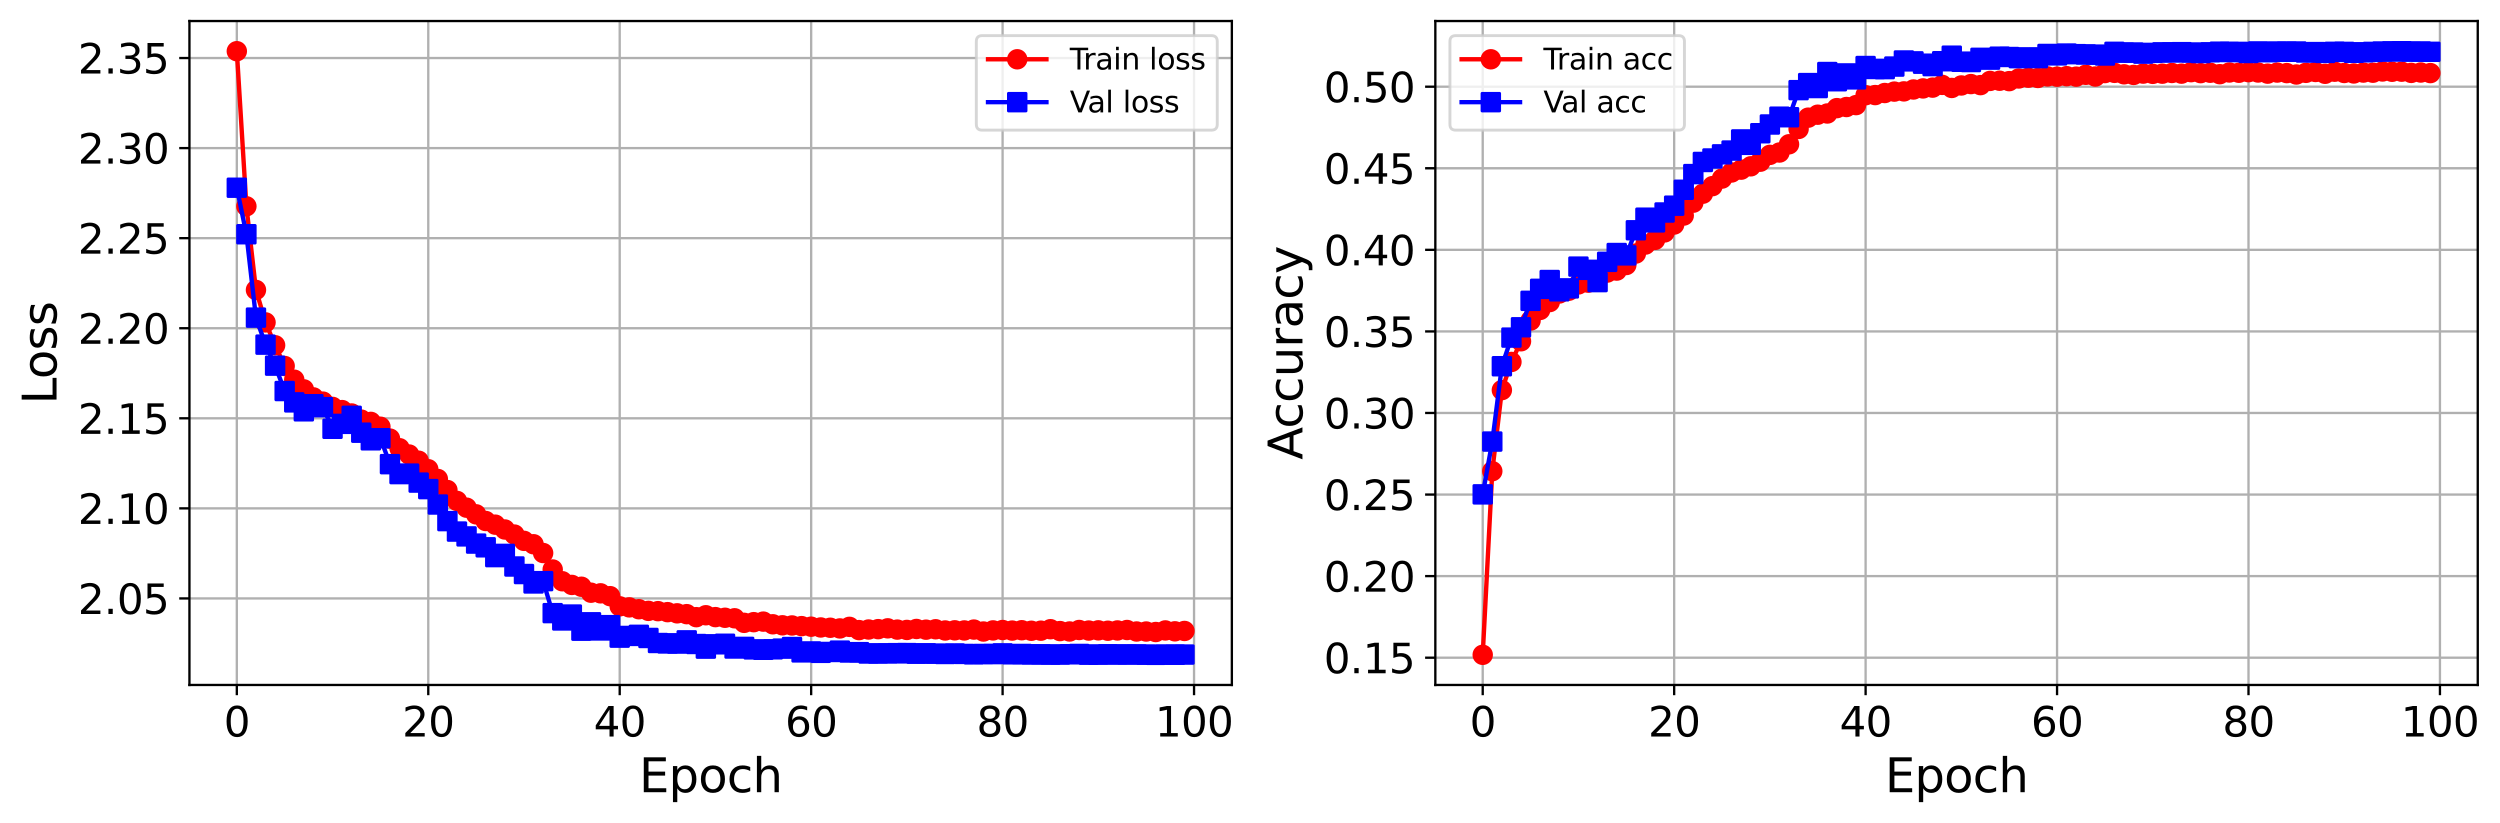 <?xml version="1.0" encoding="utf-8" standalone="no"?>
<!DOCTYPE svg PUBLIC "-//W3C//DTD SVG 1.1//EN"
  "http://www.w3.org/Graphics/SVG/1.1/DTD/svg11.dtd">
<svg xmlns:xlink="http://www.w3.org/1999/xlink" width="855.918pt" height="281.754pt" viewBox="0 0 855.918 281.754" xmlns="http://www.w3.org/2000/svg" version="1.1">
 <defs>
  <style type="text/css">*{stroke-linejoin: round; stroke-linecap: butt}</style>
 </defs>
 <g id="figure_1">
  <g id="patch_1">
   <path d="M 0 281.754 
L 855.918 281.754 
L 855.918 0 
L 0 0 
z
" style="fill: #ffffff"/>
  </g>
  <g id="axes_1">
   <g id="patch_2">
    <path d="M 64.857 234.52 
L 421.747 234.52 
L 421.747 7.2 
L 64.857 7.2 
z
" style="fill: #ffffff"/>
   </g>
   <g id="matplotlib.axis_1">
    <g id="xtick_1">
     <g id="line2d_1">
      <path d="M 81.079 234.52 
L 81.079 7.2 
" clip-path="url(#p46a24d4de7)" style="fill: none; stroke: #b0b0b0; stroke-width: 0.8; stroke-linecap: square"/>
     </g>
     <g id="line2d_2">
      <defs>
       <path id="m23774d6963" d="M 0 0 
L 0 3.5 
" style="stroke: #000000; stroke-width: 0.8"/>
      </defs>
      <g>
       <use xlink:href="#m23774d6963" x="81.079" y="234.52" style="stroke: #000000; stroke-width: 0.8"/>
      </g>
     </g>
     <g id="text_1">
      <!-- 0 -->
      <g transform="translate(76.625 252.158) scale(0.14 -0.14)">
       <defs>
        <path id="DejaVuSans-30" d="M 2034 4250 
Q 1547 4250 1301 3770 
Q 1056 3291 1056 2328 
Q 1056 1369 1301 889 
Q 1547 409 2034 409 
Q 2525 409 2770 889 
Q 3016 1369 3016 2328 
Q 3016 3291 2770 3770 
Q 2525 4250 2034 4250 
z
M 2034 4750 
Q 2819 4750 3233 4129 
Q 3647 3509 3647 2328 
Q 3647 1150 3233 529 
Q 2819 -91 2034 -91 
Q 1250 -91 836 529 
Q 422 1150 422 2328 
Q 422 3509 836 4129 
Q 1250 4750 2034 4750 
z
" transform="scale(0.016)"/>
       </defs>
       <use xlink:href="#DejaVuSans-30"/>
      </g>
     </g>
    </g>
    <g id="xtick_2">
     <g id="line2d_3">
      <path d="M 146.624 234.52 
L 146.624 7.2 
" clip-path="url(#p46a24d4de7)" style="fill: none; stroke: #b0b0b0; stroke-width: 0.8; stroke-linecap: square"/>
     </g>
     <g id="line2d_4">
      <g>
       <use xlink:href="#m23774d6963" x="146.624" y="234.52" style="stroke: #000000; stroke-width: 0.8"/>
      </g>
     </g>
     <g id="text_2">
      <!-- 20 -->
      <g transform="translate(137.716 252.158) scale(0.14 -0.14)">
       <defs>
        <path id="DejaVuSans-32" d="M 1228 531 
L 3431 531 
L 3431 0 
L 469 0 
L 469 531 
Q 828 903 1448 1529 
Q 2069 2156 2228 2338 
Q 2531 2678 2651 2914 
Q 2772 3150 2772 3378 
Q 2772 3750 2511 3984 
Q 2250 4219 1831 4219 
Q 1534 4219 1204 4116 
Q 875 4013 500 3803 
L 500 4441 
Q 881 4594 1212 4672 
Q 1544 4750 1819 4750 
Q 2544 4750 2975 4387 
Q 3406 4025 3406 3419 
Q 3406 3131 3298 2873 
Q 3191 2616 2906 2266 
Q 2828 2175 2409 1742 
Q 1991 1309 1228 531 
z
" transform="scale(0.016)"/>
       </defs>
       <use xlink:href="#DejaVuSans-32"/>
       <use xlink:href="#DejaVuSans-30" x="63.623"/>
      </g>
     </g>
    </g>
    <g id="xtick_3">
     <g id="line2d_5">
      <path d="M 212.168 234.52 
L 212.168 7.2 
" clip-path="url(#p46a24d4de7)" style="fill: none; stroke: #b0b0b0; stroke-width: 0.8; stroke-linecap: square"/>
     </g>
     <g id="line2d_6">
      <g>
       <use xlink:href="#m23774d6963" x="212.168" y="234.52" style="stroke: #000000; stroke-width: 0.8"/>
      </g>
     </g>
     <g id="text_3">
      <!-- 40 -->
      <g transform="translate(203.261 252.158) scale(0.14 -0.14)">
       <defs>
        <path id="DejaVuSans-34" d="M 2419 4116 
L 825 1625 
L 2419 1625 
L 2419 4116 
z
M 2253 4666 
L 3047 4666 
L 3047 1625 
L 3713 1625 
L 3713 1100 
L 3047 1100 
L 3047 0 
L 2419 0 
L 2419 1100 
L 313 1100 
L 313 1709 
L 2253 4666 
z
" transform="scale(0.016)"/>
       </defs>
       <use xlink:href="#DejaVuSans-34"/>
       <use xlink:href="#DejaVuSans-30" x="63.623"/>
      </g>
     </g>
    </g>
    <g id="xtick_4">
     <g id="line2d_7">
      <path d="M 277.713 234.52 
L 277.713 7.2 
" clip-path="url(#p46a24d4de7)" style="fill: none; stroke: #b0b0b0; stroke-width: 0.8; stroke-linecap: square"/>
     </g>
     <g id="line2d_8">
      <g>
       <use xlink:href="#m23774d6963" x="277.713" y="234.52" style="stroke: #000000; stroke-width: 0.8"/>
      </g>
     </g>
     <g id="text_4">
      <!-- 60 -->
      <g transform="translate(268.805 252.158) scale(0.14 -0.14)">
       <defs>
        <path id="DejaVuSans-36" d="M 2113 2584 
Q 1688 2584 1439 2293 
Q 1191 2003 1191 1497 
Q 1191 994 1439 701 
Q 1688 409 2113 409 
Q 2538 409 2786 701 
Q 3034 994 3034 1497 
Q 3034 2003 2786 2293 
Q 2538 2584 2113 2584 
z
M 3366 4563 
L 3366 3988 
Q 3128 4100 2886 4159 
Q 2644 4219 2406 4219 
Q 1781 4219 1451 3797 
Q 1122 3375 1075 2522 
Q 1259 2794 1537 2939 
Q 1816 3084 2150 3084 
Q 2853 3084 3261 2657 
Q 3669 2231 3669 1497 
Q 3669 778 3244 343 
Q 2819 -91 2113 -91 
Q 1303 -91 875 529 
Q 447 1150 447 2328 
Q 447 3434 972 4092 
Q 1497 4750 2381 4750 
Q 2619 4750 2861 4703 
Q 3103 4656 3366 4563 
z
" transform="scale(0.016)"/>
       </defs>
       <use xlink:href="#DejaVuSans-36"/>
       <use xlink:href="#DejaVuSans-30" x="63.623"/>
      </g>
     </g>
    </g>
    <g id="xtick_5">
     <g id="line2d_9">
      <path d="M 343.257 234.52 
L 343.257 7.2 
" clip-path="url(#p46a24d4de7)" style="fill: none; stroke: #b0b0b0; stroke-width: 0.8; stroke-linecap: square"/>
     </g>
     <g id="line2d_10">
      <g>
       <use xlink:href="#m23774d6963" x="343.257" y="234.52" style="stroke: #000000; stroke-width: 0.8"/>
      </g>
     </g>
     <g id="text_5">
      <!-- 80 -->
      <g transform="translate(334.35 252.158) scale(0.14 -0.14)">
       <defs>
        <path id="DejaVuSans-38" d="M 2034 2216 
Q 1584 2216 1326 1975 
Q 1069 1734 1069 1313 
Q 1069 891 1326 650 
Q 1584 409 2034 409 
Q 2484 409 2743 651 
Q 3003 894 3003 1313 
Q 3003 1734 2745 1975 
Q 2488 2216 2034 2216 
z
M 1403 2484 
Q 997 2584 770 2862 
Q 544 3141 544 3541 
Q 544 4100 942 4425 
Q 1341 4750 2034 4750 
Q 2731 4750 3128 4425 
Q 3525 4100 3525 3541 
Q 3525 3141 3298 2862 
Q 3072 2584 2669 2484 
Q 3125 2378 3379 2068 
Q 3634 1759 3634 1313 
Q 3634 634 3220 271 
Q 2806 -91 2034 -91 
Q 1263 -91 848 271 
Q 434 634 434 1313 
Q 434 1759 690 2068 
Q 947 2378 1403 2484 
z
M 1172 3481 
Q 1172 3119 1398 2916 
Q 1625 2713 2034 2713 
Q 2441 2713 2670 2916 
Q 2900 3119 2900 3481 
Q 2900 3844 2670 4047 
Q 2441 4250 2034 4250 
Q 1625 4250 1398 4047 
Q 1172 3844 1172 3481 
z
" transform="scale(0.016)"/>
       </defs>
       <use xlink:href="#DejaVuSans-38"/>
       <use xlink:href="#DejaVuSans-30" x="63.623"/>
      </g>
     </g>
    </g>
    <g id="xtick_6">
     <g id="line2d_11">
      <path d="M 408.802 234.52 
L 408.802 7.2 
" clip-path="url(#p46a24d4de7)" style="fill: none; stroke: #b0b0b0; stroke-width: 0.8; stroke-linecap: square"/>
     </g>
     <g id="line2d_12">
      <g>
       <use xlink:href="#m23774d6963" x="408.802" y="234.52" style="stroke: #000000; stroke-width: 0.8"/>
      </g>
     </g>
     <g id="text_6">
      <!-- 100 -->
      <g transform="translate(395.44 252.158) scale(0.14 -0.14)">
       <defs>
        <path id="DejaVuSans-31" d="M 794 531 
L 1825 531 
L 1825 4091 
L 703 3866 
L 703 4441 
L 1819 4666 
L 2450 4666 
L 2450 531 
L 3481 531 
L 3481 0 
L 794 0 
L 794 531 
z
" transform="scale(0.016)"/>
       </defs>
       <use xlink:href="#DejaVuSans-31"/>
       <use xlink:href="#DejaVuSans-30" x="63.623"/>
       <use xlink:href="#DejaVuSans-30" x="127.246"/>
      </g>
     </g>
    </g>
    <g id="text_7">
     <!-- Epoch -->
     <g transform="translate(218.804 271.227) scale(0.16 -0.16)">
      <defs>
       <path id="DejaVuSans-45" d="M 628 4666 
L 3578 4666 
L 3578 4134 
L 1259 4134 
L 1259 2753 
L 3481 2753 
L 3481 2222 
L 1259 2222 
L 1259 531 
L 3634 531 
L 3634 0 
L 628 0 
L 628 4666 
z
" transform="scale(0.016)"/>
       <path id="DejaVuSans-70" d="M 1159 525 
L 1159 -1331 
L 581 -1331 
L 581 3500 
L 1159 3500 
L 1159 2969 
Q 1341 3281 1617 3432 
Q 1894 3584 2278 3584 
Q 2916 3584 3314 3078 
Q 3713 2572 3713 1747 
Q 3713 922 3314 415 
Q 2916 -91 2278 -91 
Q 1894 -91 1617 61 
Q 1341 213 1159 525 
z
M 3116 1747 
Q 3116 2381 2855 2742 
Q 2594 3103 2138 3103 
Q 1681 3103 1420 2742 
Q 1159 2381 1159 1747 
Q 1159 1113 1420 752 
Q 1681 391 2138 391 
Q 2594 391 2855 752 
Q 3116 1113 3116 1747 
z
" transform="scale(0.016)"/>
       <path id="DejaVuSans-6f" d="M 1959 3097 
Q 1497 3097 1228 2736 
Q 959 2375 959 1747 
Q 959 1119 1226 758 
Q 1494 397 1959 397 
Q 2419 397 2687 759 
Q 2956 1122 2956 1747 
Q 2956 2369 2687 2733 
Q 2419 3097 1959 3097 
z
M 1959 3584 
Q 2709 3584 3137 3096 
Q 3566 2609 3566 1747 
Q 3566 888 3137 398 
Q 2709 -91 1959 -91 
Q 1206 -91 779 398 
Q 353 888 353 1747 
Q 353 2609 779 3096 
Q 1206 3584 1959 3584 
z
" transform="scale(0.016)"/>
       <path id="DejaVuSans-63" d="M 3122 3366 
L 3122 2828 
Q 2878 2963 2633 3030 
Q 2388 3097 2138 3097 
Q 1578 3097 1268 2742 
Q 959 2388 959 1747 
Q 959 1106 1268 751 
Q 1578 397 2138 397 
Q 2388 397 2633 464 
Q 2878 531 3122 666 
L 3122 134 
Q 2881 22 2623 -34 
Q 2366 -91 2075 -91 
Q 1284 -91 818 406 
Q 353 903 353 1747 
Q 353 2603 823 3093 
Q 1294 3584 2113 3584 
Q 2378 3584 2631 3529 
Q 2884 3475 3122 3366 
z
" transform="scale(0.016)"/>
       <path id="DejaVuSans-68" d="M 3513 2113 
L 3513 0 
L 2938 0 
L 2938 2094 
Q 2938 2591 2744 2837 
Q 2550 3084 2163 3084 
Q 1697 3084 1428 2787 
Q 1159 2491 1159 1978 
L 1159 0 
L 581 0 
L 581 4863 
L 1159 4863 
L 1159 2956 
Q 1366 3272 1645 3428 
Q 1925 3584 2291 3584 
Q 2894 3584 3203 3211 
Q 3513 2838 3513 2113 
z
" transform="scale(0.016)"/>
      </defs>
      <use xlink:href="#DejaVuSans-45"/>
      <use xlink:href="#DejaVuSans-70" x="63.184"/>
      <use xlink:href="#DejaVuSans-6f" x="126.66"/>
      <use xlink:href="#DejaVuSans-63" x="187.842"/>
      <use xlink:href="#DejaVuSans-68" x="242.822"/>
     </g>
    </g>
   </g>
   <g id="matplotlib.axis_2">
    <g id="ytick_1">
     <g id="line2d_13">
      <path d="M 64.857 204.888 
L 421.747 204.888 
" clip-path="url(#p46a24d4de7)" style="fill: none; stroke: #b0b0b0; stroke-width: 0.8; stroke-linecap: square"/>
     </g>
     <g id="line2d_14">
      <defs>
       <path id="m258ee29925" d="M 0 0 
L -3.5 0 
" style="stroke: #000000; stroke-width: 0.8"/>
      </defs>
      <g>
       <use xlink:href="#m258ee29925" x="64.857" y="204.888" style="stroke: #000000; stroke-width: 0.8"/>
      </g>
     </g>
     <g id="text_8">
      <!-- 2.05 -->
      <g transform="translate(26.685 210.207) scale(0.14 -0.14)">
       <defs>
        <path id="DejaVuSans-2e" d="M 684 794 
L 1344 794 
L 1344 0 
L 684 0 
L 684 794 
z
" transform="scale(0.016)"/>
        <path id="DejaVuSans-35" d="M 691 4666 
L 3169 4666 
L 3169 4134 
L 1269 4134 
L 1269 2991 
Q 1406 3038 1543 3061 
Q 1681 3084 1819 3084 
Q 2600 3084 3056 2656 
Q 3513 2228 3513 1497 
Q 3513 744 3044 326 
Q 2575 -91 1722 -91 
Q 1428 -91 1123 -41 
Q 819 9 494 109 
L 494 744 
Q 775 591 1075 516 
Q 1375 441 1709 441 
Q 2250 441 2565 725 
Q 2881 1009 2881 1497 
Q 2881 1984 2565 2268 
Q 2250 2553 1709 2553 
Q 1456 2553 1204 2497 
Q 953 2441 691 2322 
L 691 4666 
z
" transform="scale(0.016)"/>
       </defs>
       <use xlink:href="#DejaVuSans-32"/>
       <use xlink:href="#DejaVuSans-2e" x="63.623"/>
       <use xlink:href="#DejaVuSans-30" x="95.41"/>
       <use xlink:href="#DejaVuSans-35" x="159.033"/>
      </g>
     </g>
    </g>
    <g id="ytick_2">
     <g id="line2d_15">
      <path d="M 64.857 174.051 
L 421.747 174.051 
" clip-path="url(#p46a24d4de7)" style="fill: none; stroke: #b0b0b0; stroke-width: 0.8; stroke-linecap: square"/>
     </g>
     <g id="line2d_16">
      <g>
       <use xlink:href="#m258ee29925" x="64.857" y="174.051" style="stroke: #000000; stroke-width: 0.8"/>
      </g>
     </g>
     <g id="text_9">
      <!-- 2.10 -->
      <g transform="translate(26.685 179.37) scale(0.14 -0.14)">
       <use xlink:href="#DejaVuSans-32"/>
       <use xlink:href="#DejaVuSans-2e" x="63.623"/>
       <use xlink:href="#DejaVuSans-31" x="95.41"/>
       <use xlink:href="#DejaVuSans-30" x="159.033"/>
      </g>
     </g>
    </g>
    <g id="ytick_3">
     <g id="line2d_17">
      <path d="M 64.857 143.213 
L 421.747 143.213 
" clip-path="url(#p46a24d4de7)" style="fill: none; stroke: #b0b0b0; stroke-width: 0.8; stroke-linecap: square"/>
     </g>
     <g id="line2d_18">
      <g>
       <use xlink:href="#m258ee29925" x="64.857" y="143.213" style="stroke: #000000; stroke-width: 0.8"/>
      </g>
     </g>
     <g id="text_10">
      <!-- 2.15 -->
      <g transform="translate(26.685 148.532) scale(0.14 -0.14)">
       <use xlink:href="#DejaVuSans-32"/>
       <use xlink:href="#DejaVuSans-2e" x="63.623"/>
       <use xlink:href="#DejaVuSans-31" x="95.41"/>
       <use xlink:href="#DejaVuSans-35" x="159.033"/>
      </g>
     </g>
    </g>
    <g id="ytick_4">
     <g id="line2d_19">
      <path d="M 64.857 112.376 
L 421.747 112.376 
" clip-path="url(#p46a24d4de7)" style="fill: none; stroke: #b0b0b0; stroke-width: 0.8; stroke-linecap: square"/>
     </g>
     <g id="line2d_20">
      <g>
       <use xlink:href="#m258ee29925" x="64.857" y="112.376" style="stroke: #000000; stroke-width: 0.8"/>
      </g>
     </g>
     <g id="text_11">
      <!-- 2.20 -->
      <g transform="translate(26.685 117.695) scale(0.14 -0.14)">
       <use xlink:href="#DejaVuSans-32"/>
       <use xlink:href="#DejaVuSans-2e" x="63.623"/>
       <use xlink:href="#DejaVuSans-32" x="95.41"/>
       <use xlink:href="#DejaVuSans-30" x="159.033"/>
      </g>
     </g>
    </g>
    <g id="ytick_5">
     <g id="line2d_21">
      <path d="M 64.857 81.538 
L 421.747 81.538 
" clip-path="url(#p46a24d4de7)" style="fill: none; stroke: #b0b0b0; stroke-width: 0.8; stroke-linecap: square"/>
     </g>
     <g id="line2d_22">
      <g>
       <use xlink:href="#m258ee29925" x="64.857" y="81.538" style="stroke: #000000; stroke-width: 0.8"/>
      </g>
     </g>
     <g id="text_12">
      <!-- 2.25 -->
      <g transform="translate(26.685 86.857) scale(0.14 -0.14)">
       <use xlink:href="#DejaVuSans-32"/>
       <use xlink:href="#DejaVuSans-2e" x="63.623"/>
       <use xlink:href="#DejaVuSans-32" x="95.41"/>
       <use xlink:href="#DejaVuSans-35" x="159.033"/>
      </g>
     </g>
    </g>
    <g id="ytick_6">
     <g id="line2d_23">
      <path d="M 64.857 50.701 
L 421.747 50.701 
" clip-path="url(#p46a24d4de7)" style="fill: none; stroke: #b0b0b0; stroke-width: 0.8; stroke-linecap: square"/>
     </g>
     <g id="line2d_24">
      <g>
       <use xlink:href="#m258ee29925" x="64.857" y="50.701" style="stroke: #000000; stroke-width: 0.8"/>
      </g>
     </g>
     <g id="text_13">
      <!-- 2.30 -->
      <g transform="translate(26.685 56.02) scale(0.14 -0.14)">
       <defs>
        <path id="DejaVuSans-33" d="M 2597 2516 
Q 3050 2419 3304 2112 
Q 3559 1806 3559 1356 
Q 3559 666 3084 287 
Q 2609 -91 1734 -91 
Q 1441 -91 1130 -33 
Q 819 25 488 141 
L 488 750 
Q 750 597 1062 519 
Q 1375 441 1716 441 
Q 2309 441 2620 675 
Q 2931 909 2931 1356 
Q 2931 1769 2642 2001 
Q 2353 2234 1838 2234 
L 1294 2234 
L 1294 2753 
L 1863 2753 
Q 2328 2753 2575 2939 
Q 2822 3125 2822 3475 
Q 2822 3834 2567 4026 
Q 2313 4219 1838 4219 
Q 1578 4219 1281 4162 
Q 984 4106 628 3988 
L 628 4550 
Q 988 4650 1302 4700 
Q 1616 4750 1894 4750 
Q 2613 4750 3031 4423 
Q 3450 4097 3450 3541 
Q 3450 3153 3228 2886 
Q 3006 2619 2597 2516 
z
" transform="scale(0.016)"/>
       </defs>
       <use xlink:href="#DejaVuSans-32"/>
       <use xlink:href="#DejaVuSans-2e" x="63.623"/>
       <use xlink:href="#DejaVuSans-33" x="95.41"/>
       <use xlink:href="#DejaVuSans-30" x="159.033"/>
      </g>
     </g>
    </g>
    <g id="ytick_7">
     <g id="line2d_25">
      <path d="M 64.857 19.863 
L 421.747 19.863 
" clip-path="url(#p46a24d4de7)" style="fill: none; stroke: #b0b0b0; stroke-width: 0.8; stroke-linecap: square"/>
     </g>
     <g id="line2d_26">
      <g>
       <use xlink:href="#m258ee29925" x="64.857" y="19.863" style="stroke: #000000; stroke-width: 0.8"/>
      </g>
     </g>
     <g id="text_14">
      <!-- 2.35 -->
      <g transform="translate(26.685 25.182) scale(0.14 -0.14)">
       <use xlink:href="#DejaVuSans-32"/>
       <use xlink:href="#DejaVuSans-2e" x="63.623"/>
       <use xlink:href="#DejaVuSans-33" x="95.41"/>
       <use xlink:href="#DejaVuSans-35" x="159.033"/>
      </g>
     </g>
    </g>
    <g id="text_15">
     <!-- Loss -->
     <g transform="translate(19.358 138.407) rotate(-90) scale(0.16 -0.16)">
      <defs>
       <path id="DejaVuSans-4c" d="M 628 4666 
L 1259 4666 
L 1259 531 
L 3531 531 
L 3531 0 
L 628 0 
L 628 4666 
z
" transform="scale(0.016)"/>
       <path id="DejaVuSans-73" d="M 2834 3397 
L 2834 2853 
Q 2591 2978 2328 3040 
Q 2066 3103 1784 3103 
Q 1356 3103 1142 2972 
Q 928 2841 928 2578 
Q 928 2378 1081 2264 
Q 1234 2150 1697 2047 
L 1894 2003 
Q 2506 1872 2764 1633 
Q 3022 1394 3022 966 
Q 3022 478 2636 193 
Q 2250 -91 1575 -91 
Q 1294 -91 989 -36 
Q 684 19 347 128 
L 347 722 
Q 666 556 975 473 
Q 1284 391 1588 391 
Q 1994 391 2212 530 
Q 2431 669 2431 922 
Q 2431 1156 2273 1281 
Q 2116 1406 1581 1522 
L 1381 1569 
Q 847 1681 609 1914 
Q 372 2147 372 2553 
Q 372 3047 722 3315 
Q 1072 3584 1716 3584 
Q 2034 3584 2315 3537 
Q 2597 3491 2834 3397 
z
" transform="scale(0.016)"/>
      </defs>
      <use xlink:href="#DejaVuSans-4c"/>
      <use xlink:href="#DejaVuSans-6f" x="53.963"/>
      <use xlink:href="#DejaVuSans-73" x="115.145"/>
      <use xlink:href="#DejaVuSans-73" x="167.244"/>
     </g>
    </g>
   </g>
   <g id="line2d_27">
    <path d="M 81.079 17.533 
L 84.356 70.628 
L 87.634 99.269 
L 90.911 110.383 
L 94.188 118.206 
L 97.465 125.31 
L 100.742 130 
L 104.02 133.312 
L 107.297 136.055 
L 110.574 137.508 
L 113.851 139.305 
L 117.129 140.402 
L 120.406 141.565 
L 123.683 143.666 
L 126.96 144.442 
L 130.238 146.101 
L 133.515 150.167 
L 136.792 153.458 
L 140.069 155.616 
L 143.346 157.742 
L 146.624 160.65 
L 149.901 163.989 
L 153.178 167.774 
L 156.455 171.498 
L 159.733 173.814 
L 163.01 176.094 
L 166.287 178.372 
L 169.564 179.629 
L 172.841 181.279 
L 176.119 183.019 
L 179.396 185.171 
L 182.673 186.334 
L 185.95 189.337 
L 189.228 194.98 
L 192.505 199 
L 195.782 200.259 
L 199.059 200.88 
L 202.336 202.922 
L 205.614 203.136 
L 208.891 204.107 
L 212.168 207.584 
L 215.445 207.945 
L 218.723 208.578 
L 222 209.142 
L 225.277 209.237 
L 228.554 209.578 
L 231.831 209.982 
L 235.109 210.267 
L 238.386 211.297 
L 241.663 210.642 
L 244.94 211.279 
L 248.218 211.503 
L 251.495 211.679 
L 254.772 213.24 
L 258.049 213.009 
L 261.327 212.821 
L 264.604 213.734 
L 267.881 214.081 
L 271.158 214.138 
L 274.435 214.365 
L 277.713 214.562 
L 280.99 214.823 
L 284.267 214.924 
L 287.544 215.153 
L 290.822 214.615 
L 294.099 215.725 
L 297.376 215.522 
L 300.653 215.397 
L 303.93 215.122 
L 307.208 215.555 
L 310.485 215.669 
L 313.762 215.339 
L 317.039 215.58 
L 320.317 215.438 
L 323.594 215.858 
L 326.871 215.801 
L 330.148 215.842 
L 333.425 215.546 
L 336.703 216.212 
L 339.98 215.831 
L 343.257 215.699 
L 346.534 215.888 
L 349.812 215.77 
L 353.089 215.953 
L 356.366 215.924 
L 359.643 215.42 
L 362.921 216.06 
L 366.198 216.196 
L 369.475 215.69 
L 372.752 215.879 
L 376.029 215.807 
L 379.307 215.944 
L 382.584 215.846 
L 385.861 215.694 
L 389.138 216.204 
L 392.416 216.213 
L 395.693 216.382 
L 398.97 215.841 
L 402.247 216.143 
L 405.524 216.021 
" clip-path="url(#p46a24d4de7)" style="fill: none; stroke: #ff0000; stroke-width: 1.5; stroke-linecap: square"/>
    <defs>
     <path id="m0d4d356c97" d="M 0 3 
C 0.796 3 1.559 2.684 2.121 2.121 
C 2.684 1.559 3 0.796 3 0 
C 3 -0.796 2.684 -1.559 2.121 -2.121 
C 1.559 -2.684 0.796 -3 0 -3 
C -0.796 -3 -1.559 -2.684 -2.121 -2.121 
C -2.684 -1.559 -3 -0.796 -3 0 
C -3 0.796 -2.684 1.559 -2.121 2.121 
C -1.559 2.684 -0.796 3 0 3 
z
" style="stroke: #ff0000"/>
    </defs>
    <g clip-path="url(#p46a24d4de7)">
     <use xlink:href="#m0d4d356c97" x="81.079" y="17.533" style="fill: #ff0000; stroke: #ff0000"/>
     <use xlink:href="#m0d4d356c97" x="84.356" y="70.628" style="fill: #ff0000; stroke: #ff0000"/>
     <use xlink:href="#m0d4d356c97" x="87.634" y="99.269" style="fill: #ff0000; stroke: #ff0000"/>
     <use xlink:href="#m0d4d356c97" x="90.911" y="110.383" style="fill: #ff0000; stroke: #ff0000"/>
     <use xlink:href="#m0d4d356c97" x="94.188" y="118.206" style="fill: #ff0000; stroke: #ff0000"/>
     <use xlink:href="#m0d4d356c97" x="97.465" y="125.31" style="fill: #ff0000; stroke: #ff0000"/>
     <use xlink:href="#m0d4d356c97" x="100.742" y="130" style="fill: #ff0000; stroke: #ff0000"/>
     <use xlink:href="#m0d4d356c97" x="104.02" y="133.312" style="fill: #ff0000; stroke: #ff0000"/>
     <use xlink:href="#m0d4d356c97" x="107.297" y="136.055" style="fill: #ff0000; stroke: #ff0000"/>
     <use xlink:href="#m0d4d356c97" x="110.574" y="137.508" style="fill: #ff0000; stroke: #ff0000"/>
     <use xlink:href="#m0d4d356c97" x="113.851" y="139.305" style="fill: #ff0000; stroke: #ff0000"/>
     <use xlink:href="#m0d4d356c97" x="117.129" y="140.402" style="fill: #ff0000; stroke: #ff0000"/>
     <use xlink:href="#m0d4d356c97" x="120.406" y="141.565" style="fill: #ff0000; stroke: #ff0000"/>
     <use xlink:href="#m0d4d356c97" x="123.683" y="143.666" style="fill: #ff0000; stroke: #ff0000"/>
     <use xlink:href="#m0d4d356c97" x="126.96" y="144.442" style="fill: #ff0000; stroke: #ff0000"/>
     <use xlink:href="#m0d4d356c97" x="130.238" y="146.101" style="fill: #ff0000; stroke: #ff0000"/>
     <use xlink:href="#m0d4d356c97" x="133.515" y="150.167" style="fill: #ff0000; stroke: #ff0000"/>
     <use xlink:href="#m0d4d356c97" x="136.792" y="153.458" style="fill: #ff0000; stroke: #ff0000"/>
     <use xlink:href="#m0d4d356c97" x="140.069" y="155.616" style="fill: #ff0000; stroke: #ff0000"/>
     <use xlink:href="#m0d4d356c97" x="143.346" y="157.742" style="fill: #ff0000; stroke: #ff0000"/>
     <use xlink:href="#m0d4d356c97" x="146.624" y="160.65" style="fill: #ff0000; stroke: #ff0000"/>
     <use xlink:href="#m0d4d356c97" x="149.901" y="163.989" style="fill: #ff0000; stroke: #ff0000"/>
     <use xlink:href="#m0d4d356c97" x="153.178" y="167.774" style="fill: #ff0000; stroke: #ff0000"/>
     <use xlink:href="#m0d4d356c97" x="156.455" y="171.498" style="fill: #ff0000; stroke: #ff0000"/>
     <use xlink:href="#m0d4d356c97" x="159.733" y="173.814" style="fill: #ff0000; stroke: #ff0000"/>
     <use xlink:href="#m0d4d356c97" x="163.01" y="176.094" style="fill: #ff0000; stroke: #ff0000"/>
     <use xlink:href="#m0d4d356c97" x="166.287" y="178.372" style="fill: #ff0000; stroke: #ff0000"/>
     <use xlink:href="#m0d4d356c97" x="169.564" y="179.629" style="fill: #ff0000; stroke: #ff0000"/>
     <use xlink:href="#m0d4d356c97" x="172.841" y="181.279" style="fill: #ff0000; stroke: #ff0000"/>
     <use xlink:href="#m0d4d356c97" x="176.119" y="183.019" style="fill: #ff0000; stroke: #ff0000"/>
     <use xlink:href="#m0d4d356c97" x="179.396" y="185.171" style="fill: #ff0000; stroke: #ff0000"/>
     <use xlink:href="#m0d4d356c97" x="182.673" y="186.334" style="fill: #ff0000; stroke: #ff0000"/>
     <use xlink:href="#m0d4d356c97" x="185.95" y="189.337" style="fill: #ff0000; stroke: #ff0000"/>
     <use xlink:href="#m0d4d356c97" x="189.228" y="194.98" style="fill: #ff0000; stroke: #ff0000"/>
     <use xlink:href="#m0d4d356c97" x="192.505" y="199" style="fill: #ff0000; stroke: #ff0000"/>
     <use xlink:href="#m0d4d356c97" x="195.782" y="200.259" style="fill: #ff0000; stroke: #ff0000"/>
     <use xlink:href="#m0d4d356c97" x="199.059" y="200.88" style="fill: #ff0000; stroke: #ff0000"/>
     <use xlink:href="#m0d4d356c97" x="202.336" y="202.922" style="fill: #ff0000; stroke: #ff0000"/>
     <use xlink:href="#m0d4d356c97" x="205.614" y="203.136" style="fill: #ff0000; stroke: #ff0000"/>
     <use xlink:href="#m0d4d356c97" x="208.891" y="204.107" style="fill: #ff0000; stroke: #ff0000"/>
     <use xlink:href="#m0d4d356c97" x="212.168" y="207.584" style="fill: #ff0000; stroke: #ff0000"/>
     <use xlink:href="#m0d4d356c97" x="215.445" y="207.945" style="fill: #ff0000; stroke: #ff0000"/>
     <use xlink:href="#m0d4d356c97" x="218.723" y="208.578" style="fill: #ff0000; stroke: #ff0000"/>
     <use xlink:href="#m0d4d356c97" x="222" y="209.142" style="fill: #ff0000; stroke: #ff0000"/>
     <use xlink:href="#m0d4d356c97" x="225.277" y="209.237" style="fill: #ff0000; stroke: #ff0000"/>
     <use xlink:href="#m0d4d356c97" x="228.554" y="209.578" style="fill: #ff0000; stroke: #ff0000"/>
     <use xlink:href="#m0d4d356c97" x="231.831" y="209.982" style="fill: #ff0000; stroke: #ff0000"/>
     <use xlink:href="#m0d4d356c97" x="235.109" y="210.267" style="fill: #ff0000; stroke: #ff0000"/>
     <use xlink:href="#m0d4d356c97" x="238.386" y="211.297" style="fill: #ff0000; stroke: #ff0000"/>
     <use xlink:href="#m0d4d356c97" x="241.663" y="210.642" style="fill: #ff0000; stroke: #ff0000"/>
     <use xlink:href="#m0d4d356c97" x="244.94" y="211.279" style="fill: #ff0000; stroke: #ff0000"/>
     <use xlink:href="#m0d4d356c97" x="248.218" y="211.503" style="fill: #ff0000; stroke: #ff0000"/>
     <use xlink:href="#m0d4d356c97" x="251.495" y="211.679" style="fill: #ff0000; stroke: #ff0000"/>
     <use xlink:href="#m0d4d356c97" x="254.772" y="213.24" style="fill: #ff0000; stroke: #ff0000"/>
     <use xlink:href="#m0d4d356c97" x="258.049" y="213.009" style="fill: #ff0000; stroke: #ff0000"/>
     <use xlink:href="#m0d4d356c97" x="261.327" y="212.821" style="fill: #ff0000; stroke: #ff0000"/>
     <use xlink:href="#m0d4d356c97" x="264.604" y="213.734" style="fill: #ff0000; stroke: #ff0000"/>
     <use xlink:href="#m0d4d356c97" x="267.881" y="214.081" style="fill: #ff0000; stroke: #ff0000"/>
     <use xlink:href="#m0d4d356c97" x="271.158" y="214.138" style="fill: #ff0000; stroke: #ff0000"/>
     <use xlink:href="#m0d4d356c97" x="274.435" y="214.365" style="fill: #ff0000; stroke: #ff0000"/>
     <use xlink:href="#m0d4d356c97" x="277.713" y="214.562" style="fill: #ff0000; stroke: #ff0000"/>
     <use xlink:href="#m0d4d356c97" x="280.99" y="214.823" style="fill: #ff0000; stroke: #ff0000"/>
     <use xlink:href="#m0d4d356c97" x="284.267" y="214.924" style="fill: #ff0000; stroke: #ff0000"/>
     <use xlink:href="#m0d4d356c97" x="287.544" y="215.153" style="fill: #ff0000; stroke: #ff0000"/>
     <use xlink:href="#m0d4d356c97" x="290.822" y="214.615" style="fill: #ff0000; stroke: #ff0000"/>
     <use xlink:href="#m0d4d356c97" x="294.099" y="215.725" style="fill: #ff0000; stroke: #ff0000"/>
     <use xlink:href="#m0d4d356c97" x="297.376" y="215.522" style="fill: #ff0000; stroke: #ff0000"/>
     <use xlink:href="#m0d4d356c97" x="300.653" y="215.397" style="fill: #ff0000; stroke: #ff0000"/>
     <use xlink:href="#m0d4d356c97" x="303.93" y="215.122" style="fill: #ff0000; stroke: #ff0000"/>
     <use xlink:href="#m0d4d356c97" x="307.208" y="215.555" style="fill: #ff0000; stroke: #ff0000"/>
     <use xlink:href="#m0d4d356c97" x="310.485" y="215.669" style="fill: #ff0000; stroke: #ff0000"/>
     <use xlink:href="#m0d4d356c97" x="313.762" y="215.339" style="fill: #ff0000; stroke: #ff0000"/>
     <use xlink:href="#m0d4d356c97" x="317.039" y="215.58" style="fill: #ff0000; stroke: #ff0000"/>
     <use xlink:href="#m0d4d356c97" x="320.317" y="215.438" style="fill: #ff0000; stroke: #ff0000"/>
     <use xlink:href="#m0d4d356c97" x="323.594" y="215.858" style="fill: #ff0000; stroke: #ff0000"/>
     <use xlink:href="#m0d4d356c97" x="326.871" y="215.801" style="fill: #ff0000; stroke: #ff0000"/>
     <use xlink:href="#m0d4d356c97" x="330.148" y="215.842" style="fill: #ff0000; stroke: #ff0000"/>
     <use xlink:href="#m0d4d356c97" x="333.425" y="215.546" style="fill: #ff0000; stroke: #ff0000"/>
     <use xlink:href="#m0d4d356c97" x="336.703" y="216.212" style="fill: #ff0000; stroke: #ff0000"/>
     <use xlink:href="#m0d4d356c97" x="339.98" y="215.831" style="fill: #ff0000; stroke: #ff0000"/>
     <use xlink:href="#m0d4d356c97" x="343.257" y="215.699" style="fill: #ff0000; stroke: #ff0000"/>
     <use xlink:href="#m0d4d356c97" x="346.534" y="215.888" style="fill: #ff0000; stroke: #ff0000"/>
     <use xlink:href="#m0d4d356c97" x="349.812" y="215.77" style="fill: #ff0000; stroke: #ff0000"/>
     <use xlink:href="#m0d4d356c97" x="353.089" y="215.953" style="fill: #ff0000; stroke: #ff0000"/>
     <use xlink:href="#m0d4d356c97" x="356.366" y="215.924" style="fill: #ff0000; stroke: #ff0000"/>
     <use xlink:href="#m0d4d356c97" x="359.643" y="215.42" style="fill: #ff0000; stroke: #ff0000"/>
     <use xlink:href="#m0d4d356c97" x="362.921" y="216.06" style="fill: #ff0000; stroke: #ff0000"/>
     <use xlink:href="#m0d4d356c97" x="366.198" y="216.196" style="fill: #ff0000; stroke: #ff0000"/>
     <use xlink:href="#m0d4d356c97" x="369.475" y="215.69" style="fill: #ff0000; stroke: #ff0000"/>
     <use xlink:href="#m0d4d356c97" x="372.752" y="215.879" style="fill: #ff0000; stroke: #ff0000"/>
     <use xlink:href="#m0d4d356c97" x="376.029" y="215.807" style="fill: #ff0000; stroke: #ff0000"/>
     <use xlink:href="#m0d4d356c97" x="379.307" y="215.944" style="fill: #ff0000; stroke: #ff0000"/>
     <use xlink:href="#m0d4d356c97" x="382.584" y="215.846" style="fill: #ff0000; stroke: #ff0000"/>
     <use xlink:href="#m0d4d356c97" x="385.861" y="215.694" style="fill: #ff0000; stroke: #ff0000"/>
     <use xlink:href="#m0d4d356c97" x="389.138" y="216.204" style="fill: #ff0000; stroke: #ff0000"/>
     <use xlink:href="#m0d4d356c97" x="392.416" y="216.213" style="fill: #ff0000; stroke: #ff0000"/>
     <use xlink:href="#m0d4d356c97" x="395.693" y="216.382" style="fill: #ff0000; stroke: #ff0000"/>
     <use xlink:href="#m0d4d356c97" x="398.97" y="215.841" style="fill: #ff0000; stroke: #ff0000"/>
     <use xlink:href="#m0d4d356c97" x="402.247" y="216.143" style="fill: #ff0000; stroke: #ff0000"/>
     <use xlink:href="#m0d4d356c97" x="405.524" y="216.021" style="fill: #ff0000; stroke: #ff0000"/>
    </g>
   </g>
   <g id="line2d_28">
    <path d="M 81.079 64.274 
L 84.356 80.2 
L 87.634 108.743 
L 90.911 117.992 
L 94.188 125.19 
L 97.465 133.879 
L 100.742 137.758 
L 104.02 140.823 
L 107.297 138.391 
L 110.574 139.402 
L 113.851 146.796 
L 117.129 145.117 
L 120.406 142.365 
L 123.683 148.139 
L 126.96 150.757 
L 130.238 150.037 
L 133.515 158.91 
L 136.792 162.314 
L 140.069 162.143 
L 143.346 165.23 
L 146.624 167.448 
L 149.901 172.733 
L 153.178 178.407 
L 156.455 181.996 
L 159.733 183.644 
L 163.01 186.11 
L 166.287 187.371 
L 169.564 190.745 
L 172.841 189.629 
L 176.119 193.944 
L 179.396 196.538 
L 182.673 199.757 
L 185.95 198.958 
L 189.228 209.917 
L 192.505 212.424 
L 195.782 210.396 
L 199.059 215.928 
L 202.336 213.045 
L 205.614 215.854 
L 208.891 214.032 
L 212.168 218.308 
L 215.445 217.72 
L 218.723 217.346 
L 222 218.419 
L 225.277 220.142 
L 228.554 220.28 
L 231.831 220.339 
L 235.109 219.231 
L 238.386 220.482 
L 241.663 222.066 
L 244.94 220.58 
L 248.218 220.402 
L 251.495 222.033 
L 254.772 221.478 
L 258.049 222.332 
L 261.327 222.458 
L 264.604 222.303 
L 267.881 222.078 
L 271.158 221.512 
L 274.435 223.353 
L 277.713 223.034 
L 280.99 223.504 
L 284.267 223.209 
L 287.544 222.742 
L 290.822 223.403 
L 294.099 223.287 
L 297.376 223.75 
L 300.653 223.714 
L 303.93 223.681 
L 307.208 223.62 
L 310.485 223.606 
L 313.762 223.798 
L 317.039 223.675 
L 320.317 223.808 
L 323.594 223.902 
L 326.871 223.738 
L 330.148 223.883 
L 333.425 224.017 
L 336.703 223.883 
L 339.98 223.937 
L 343.257 223.679 
L 346.534 224.01 
L 349.812 223.895 
L 353.089 224.086 
L 356.366 223.997 
L 359.643 224.138 
L 362.921 224.074 
L 366.198 223.99 
L 369.475 223.883 
L 372.752 224.143 
L 376.029 224.132 
L 379.307 224.011 
L 382.584 224.086 
L 385.861 224.08 
L 389.138 224.045 
L 392.416 224.154 
L 395.693 224.187 
L 398.97 224.117 
L 402.247 224.149 
L 405.524 224.102 
" clip-path="url(#p46a24d4de7)" style="fill: none; stroke: #0000ff; stroke-width: 1.5; stroke-linecap: square"/>
    <defs>
     <path id="mf7e3ae1dea" d="M -3 3 
L 3 3 
L 3 -3 
L -3 -3 
z
" style="stroke: #0000ff; stroke-linejoin: miter"/>
    </defs>
    <g clip-path="url(#p46a24d4de7)">
     <use xlink:href="#mf7e3ae1dea" x="81.079" y="64.274" style="fill: #0000ff; stroke: #0000ff; stroke-linejoin: miter"/>
     <use xlink:href="#mf7e3ae1dea" x="84.356" y="80.2" style="fill: #0000ff; stroke: #0000ff; stroke-linejoin: miter"/>
     <use xlink:href="#mf7e3ae1dea" x="87.634" y="108.743" style="fill: #0000ff; stroke: #0000ff; stroke-linejoin: miter"/>
     <use xlink:href="#mf7e3ae1dea" x="90.911" y="117.992" style="fill: #0000ff; stroke: #0000ff; stroke-linejoin: miter"/>
     <use xlink:href="#mf7e3ae1dea" x="94.188" y="125.19" style="fill: #0000ff; stroke: #0000ff; stroke-linejoin: miter"/>
     <use xlink:href="#mf7e3ae1dea" x="97.465" y="133.879" style="fill: #0000ff; stroke: #0000ff; stroke-linejoin: miter"/>
     <use xlink:href="#mf7e3ae1dea" x="100.742" y="137.758" style="fill: #0000ff; stroke: #0000ff; stroke-linejoin: miter"/>
     <use xlink:href="#mf7e3ae1dea" x="104.02" y="140.823" style="fill: #0000ff; stroke: #0000ff; stroke-linejoin: miter"/>
     <use xlink:href="#mf7e3ae1dea" x="107.297" y="138.391" style="fill: #0000ff; stroke: #0000ff; stroke-linejoin: miter"/>
     <use xlink:href="#mf7e3ae1dea" x="110.574" y="139.402" style="fill: #0000ff; stroke: #0000ff; stroke-linejoin: miter"/>
     <use xlink:href="#mf7e3ae1dea" x="113.851" y="146.796" style="fill: #0000ff; stroke: #0000ff; stroke-linejoin: miter"/>
     <use xlink:href="#mf7e3ae1dea" x="117.129" y="145.117" style="fill: #0000ff; stroke: #0000ff; stroke-linejoin: miter"/>
     <use xlink:href="#mf7e3ae1dea" x="120.406" y="142.365" style="fill: #0000ff; stroke: #0000ff; stroke-linejoin: miter"/>
     <use xlink:href="#mf7e3ae1dea" x="123.683" y="148.139" style="fill: #0000ff; stroke: #0000ff; stroke-linejoin: miter"/>
     <use xlink:href="#mf7e3ae1dea" x="126.96" y="150.757" style="fill: #0000ff; stroke: #0000ff; stroke-linejoin: miter"/>
     <use xlink:href="#mf7e3ae1dea" x="130.238" y="150.037" style="fill: #0000ff; stroke: #0000ff; stroke-linejoin: miter"/>
     <use xlink:href="#mf7e3ae1dea" x="133.515" y="158.91" style="fill: #0000ff; stroke: #0000ff; stroke-linejoin: miter"/>
     <use xlink:href="#mf7e3ae1dea" x="136.792" y="162.314" style="fill: #0000ff; stroke: #0000ff; stroke-linejoin: miter"/>
     <use xlink:href="#mf7e3ae1dea" x="140.069" y="162.143" style="fill: #0000ff; stroke: #0000ff; stroke-linejoin: miter"/>
     <use xlink:href="#mf7e3ae1dea" x="143.346" y="165.23" style="fill: #0000ff; stroke: #0000ff; stroke-linejoin: miter"/>
     <use xlink:href="#mf7e3ae1dea" x="146.624" y="167.448" style="fill: #0000ff; stroke: #0000ff; stroke-linejoin: miter"/>
     <use xlink:href="#mf7e3ae1dea" x="149.901" y="172.733" style="fill: #0000ff; stroke: #0000ff; stroke-linejoin: miter"/>
     <use xlink:href="#mf7e3ae1dea" x="153.178" y="178.407" style="fill: #0000ff; stroke: #0000ff; stroke-linejoin: miter"/>
     <use xlink:href="#mf7e3ae1dea" x="156.455" y="181.996" style="fill: #0000ff; stroke: #0000ff; stroke-linejoin: miter"/>
     <use xlink:href="#mf7e3ae1dea" x="159.733" y="183.644" style="fill: #0000ff; stroke: #0000ff; stroke-linejoin: miter"/>
     <use xlink:href="#mf7e3ae1dea" x="163.01" y="186.11" style="fill: #0000ff; stroke: #0000ff; stroke-linejoin: miter"/>
     <use xlink:href="#mf7e3ae1dea" x="166.287" y="187.371" style="fill: #0000ff; stroke: #0000ff; stroke-linejoin: miter"/>
     <use xlink:href="#mf7e3ae1dea" x="169.564" y="190.745" style="fill: #0000ff; stroke: #0000ff; stroke-linejoin: miter"/>
     <use xlink:href="#mf7e3ae1dea" x="172.841" y="189.629" style="fill: #0000ff; stroke: #0000ff; stroke-linejoin: miter"/>
     <use xlink:href="#mf7e3ae1dea" x="176.119" y="193.944" style="fill: #0000ff; stroke: #0000ff; stroke-linejoin: miter"/>
     <use xlink:href="#mf7e3ae1dea" x="179.396" y="196.538" style="fill: #0000ff; stroke: #0000ff; stroke-linejoin: miter"/>
     <use xlink:href="#mf7e3ae1dea" x="182.673" y="199.757" style="fill: #0000ff; stroke: #0000ff; stroke-linejoin: miter"/>
     <use xlink:href="#mf7e3ae1dea" x="185.95" y="198.958" style="fill: #0000ff; stroke: #0000ff; stroke-linejoin: miter"/>
     <use xlink:href="#mf7e3ae1dea" x="189.228" y="209.917" style="fill: #0000ff; stroke: #0000ff; stroke-linejoin: miter"/>
     <use xlink:href="#mf7e3ae1dea" x="192.505" y="212.424" style="fill: #0000ff; stroke: #0000ff; stroke-linejoin: miter"/>
     <use xlink:href="#mf7e3ae1dea" x="195.782" y="210.396" style="fill: #0000ff; stroke: #0000ff; stroke-linejoin: miter"/>
     <use xlink:href="#mf7e3ae1dea" x="199.059" y="215.928" style="fill: #0000ff; stroke: #0000ff; stroke-linejoin: miter"/>
     <use xlink:href="#mf7e3ae1dea" x="202.336" y="213.045" style="fill: #0000ff; stroke: #0000ff; stroke-linejoin: miter"/>
     <use xlink:href="#mf7e3ae1dea" x="205.614" y="215.854" style="fill: #0000ff; stroke: #0000ff; stroke-linejoin: miter"/>
     <use xlink:href="#mf7e3ae1dea" x="208.891" y="214.032" style="fill: #0000ff; stroke: #0000ff; stroke-linejoin: miter"/>
     <use xlink:href="#mf7e3ae1dea" x="212.168" y="218.308" style="fill: #0000ff; stroke: #0000ff; stroke-linejoin: miter"/>
     <use xlink:href="#mf7e3ae1dea" x="215.445" y="217.72" style="fill: #0000ff; stroke: #0000ff; stroke-linejoin: miter"/>
     <use xlink:href="#mf7e3ae1dea" x="218.723" y="217.346" style="fill: #0000ff; stroke: #0000ff; stroke-linejoin: miter"/>
     <use xlink:href="#mf7e3ae1dea" x="222" y="218.419" style="fill: #0000ff; stroke: #0000ff; stroke-linejoin: miter"/>
     <use xlink:href="#mf7e3ae1dea" x="225.277" y="220.142" style="fill: #0000ff; stroke: #0000ff; stroke-linejoin: miter"/>
     <use xlink:href="#mf7e3ae1dea" x="228.554" y="220.28" style="fill: #0000ff; stroke: #0000ff; stroke-linejoin: miter"/>
     <use xlink:href="#mf7e3ae1dea" x="231.831" y="220.339" style="fill: #0000ff; stroke: #0000ff; stroke-linejoin: miter"/>
     <use xlink:href="#mf7e3ae1dea" x="235.109" y="219.231" style="fill: #0000ff; stroke: #0000ff; stroke-linejoin: miter"/>
     <use xlink:href="#mf7e3ae1dea" x="238.386" y="220.482" style="fill: #0000ff; stroke: #0000ff; stroke-linejoin: miter"/>
     <use xlink:href="#mf7e3ae1dea" x="241.663" y="222.066" style="fill: #0000ff; stroke: #0000ff; stroke-linejoin: miter"/>
     <use xlink:href="#mf7e3ae1dea" x="244.94" y="220.58" style="fill: #0000ff; stroke: #0000ff; stroke-linejoin: miter"/>
     <use xlink:href="#mf7e3ae1dea" x="248.218" y="220.402" style="fill: #0000ff; stroke: #0000ff; stroke-linejoin: miter"/>
     <use xlink:href="#mf7e3ae1dea" x="251.495" y="222.033" style="fill: #0000ff; stroke: #0000ff; stroke-linejoin: miter"/>
     <use xlink:href="#mf7e3ae1dea" x="254.772" y="221.478" style="fill: #0000ff; stroke: #0000ff; stroke-linejoin: miter"/>
     <use xlink:href="#mf7e3ae1dea" x="258.049" y="222.332" style="fill: #0000ff; stroke: #0000ff; stroke-linejoin: miter"/>
     <use xlink:href="#mf7e3ae1dea" x="261.327" y="222.458" style="fill: #0000ff; stroke: #0000ff; stroke-linejoin: miter"/>
     <use xlink:href="#mf7e3ae1dea" x="264.604" y="222.303" style="fill: #0000ff; stroke: #0000ff; stroke-linejoin: miter"/>
     <use xlink:href="#mf7e3ae1dea" x="267.881" y="222.078" style="fill: #0000ff; stroke: #0000ff; stroke-linejoin: miter"/>
     <use xlink:href="#mf7e3ae1dea" x="271.158" y="221.512" style="fill: #0000ff; stroke: #0000ff; stroke-linejoin: miter"/>
     <use xlink:href="#mf7e3ae1dea" x="274.435" y="223.353" style="fill: #0000ff; stroke: #0000ff; stroke-linejoin: miter"/>
     <use xlink:href="#mf7e3ae1dea" x="277.713" y="223.034" style="fill: #0000ff; stroke: #0000ff; stroke-linejoin: miter"/>
     <use xlink:href="#mf7e3ae1dea" x="280.99" y="223.504" style="fill: #0000ff; stroke: #0000ff; stroke-linejoin: miter"/>
     <use xlink:href="#mf7e3ae1dea" x="284.267" y="223.209" style="fill: #0000ff; stroke: #0000ff; stroke-linejoin: miter"/>
     <use xlink:href="#mf7e3ae1dea" x="287.544" y="222.742" style="fill: #0000ff; stroke: #0000ff; stroke-linejoin: miter"/>
     <use xlink:href="#mf7e3ae1dea" x="290.822" y="223.403" style="fill: #0000ff; stroke: #0000ff; stroke-linejoin: miter"/>
     <use xlink:href="#mf7e3ae1dea" x="294.099" y="223.287" style="fill: #0000ff; stroke: #0000ff; stroke-linejoin: miter"/>
     <use xlink:href="#mf7e3ae1dea" x="297.376" y="223.75" style="fill: #0000ff; stroke: #0000ff; stroke-linejoin: miter"/>
     <use xlink:href="#mf7e3ae1dea" x="300.653" y="223.714" style="fill: #0000ff; stroke: #0000ff; stroke-linejoin: miter"/>
     <use xlink:href="#mf7e3ae1dea" x="303.93" y="223.681" style="fill: #0000ff; stroke: #0000ff; stroke-linejoin: miter"/>
     <use xlink:href="#mf7e3ae1dea" x="307.208" y="223.62" style="fill: #0000ff; stroke: #0000ff; stroke-linejoin: miter"/>
     <use xlink:href="#mf7e3ae1dea" x="310.485" y="223.606" style="fill: #0000ff; stroke: #0000ff; stroke-linejoin: miter"/>
     <use xlink:href="#mf7e3ae1dea" x="313.762" y="223.798" style="fill: #0000ff; stroke: #0000ff; stroke-linejoin: miter"/>
     <use xlink:href="#mf7e3ae1dea" x="317.039" y="223.675" style="fill: #0000ff; stroke: #0000ff; stroke-linejoin: miter"/>
     <use xlink:href="#mf7e3ae1dea" x="320.317" y="223.808" style="fill: #0000ff; stroke: #0000ff; stroke-linejoin: miter"/>
     <use xlink:href="#mf7e3ae1dea" x="323.594" y="223.902" style="fill: #0000ff; stroke: #0000ff; stroke-linejoin: miter"/>
     <use xlink:href="#mf7e3ae1dea" x="326.871" y="223.738" style="fill: #0000ff; stroke: #0000ff; stroke-linejoin: miter"/>
     <use xlink:href="#mf7e3ae1dea" x="330.148" y="223.883" style="fill: #0000ff; stroke: #0000ff; stroke-linejoin: miter"/>
     <use xlink:href="#mf7e3ae1dea" x="333.425" y="224.017" style="fill: #0000ff; stroke: #0000ff; stroke-linejoin: miter"/>
     <use xlink:href="#mf7e3ae1dea" x="336.703" y="223.883" style="fill: #0000ff; stroke: #0000ff; stroke-linejoin: miter"/>
     <use xlink:href="#mf7e3ae1dea" x="339.98" y="223.937" style="fill: #0000ff; stroke: #0000ff; stroke-linejoin: miter"/>
     <use xlink:href="#mf7e3ae1dea" x="343.257" y="223.679" style="fill: #0000ff; stroke: #0000ff; stroke-linejoin: miter"/>
     <use xlink:href="#mf7e3ae1dea" x="346.534" y="224.01" style="fill: #0000ff; stroke: #0000ff; stroke-linejoin: miter"/>
     <use xlink:href="#mf7e3ae1dea" x="349.812" y="223.895" style="fill: #0000ff; stroke: #0000ff; stroke-linejoin: miter"/>
     <use xlink:href="#mf7e3ae1dea" x="353.089" y="224.086" style="fill: #0000ff; stroke: #0000ff; stroke-linejoin: miter"/>
     <use xlink:href="#mf7e3ae1dea" x="356.366" y="223.997" style="fill: #0000ff; stroke: #0000ff; stroke-linejoin: miter"/>
     <use xlink:href="#mf7e3ae1dea" x="359.643" y="224.138" style="fill: #0000ff; stroke: #0000ff; stroke-linejoin: miter"/>
     <use xlink:href="#mf7e3ae1dea" x="362.921" y="224.074" style="fill: #0000ff; stroke: #0000ff; stroke-linejoin: miter"/>
     <use xlink:href="#mf7e3ae1dea" x="366.198" y="223.99" style="fill: #0000ff; stroke: #0000ff; stroke-linejoin: miter"/>
     <use xlink:href="#mf7e3ae1dea" x="369.475" y="223.883" style="fill: #0000ff; stroke: #0000ff; stroke-linejoin: miter"/>
     <use xlink:href="#mf7e3ae1dea" x="372.752" y="224.143" style="fill: #0000ff; stroke: #0000ff; stroke-linejoin: miter"/>
     <use xlink:href="#mf7e3ae1dea" x="376.029" y="224.132" style="fill: #0000ff; stroke: #0000ff; stroke-linejoin: miter"/>
     <use xlink:href="#mf7e3ae1dea" x="379.307" y="224.011" style="fill: #0000ff; stroke: #0000ff; stroke-linejoin: miter"/>
     <use xlink:href="#mf7e3ae1dea" x="382.584" y="224.086" style="fill: #0000ff; stroke: #0000ff; stroke-linejoin: miter"/>
     <use xlink:href="#mf7e3ae1dea" x="385.861" y="224.08" style="fill: #0000ff; stroke: #0000ff; stroke-linejoin: miter"/>
     <use xlink:href="#mf7e3ae1dea" x="389.138" y="224.045" style="fill: #0000ff; stroke: #0000ff; stroke-linejoin: miter"/>
     <use xlink:href="#mf7e3ae1dea" x="392.416" y="224.154" style="fill: #0000ff; stroke: #0000ff; stroke-linejoin: miter"/>
     <use xlink:href="#mf7e3ae1dea" x="395.693" y="224.187" style="fill: #0000ff; stroke: #0000ff; stroke-linejoin: miter"/>
     <use xlink:href="#mf7e3ae1dea" x="398.97" y="224.117" style="fill: #0000ff; stroke: #0000ff; stroke-linejoin: miter"/>
     <use xlink:href="#mf7e3ae1dea" x="402.247" y="224.149" style="fill: #0000ff; stroke: #0000ff; stroke-linejoin: miter"/>
     <use xlink:href="#mf7e3ae1dea" x="405.524" y="224.102" style="fill: #0000ff; stroke: #0000ff; stroke-linejoin: miter"/>
    </g>
   </g>
   <g id="patch_3">
    <path d="M 64.857 234.52 
L 64.857 7.2 
" style="fill: none; stroke: #000000; stroke-width: 0.8; stroke-linejoin: miter; stroke-linecap: square"/>
   </g>
   <g id="patch_4">
    <path d="M 421.747 234.52 
L 421.747 7.2 
" style="fill: none; stroke: #000000; stroke-width: 0.8; stroke-linejoin: miter; stroke-linecap: square"/>
   </g>
   <g id="patch_5">
    <path d="M 64.857 234.52 
L 421.747 234.52 
" style="fill: none; stroke: #000000; stroke-width: 0.8; stroke-linejoin: miter; stroke-linecap: square"/>
   </g>
   <g id="patch_6">
    <path d="M 64.857 7.2 
L 421.747 7.2 
" style="fill: none; stroke: #000000; stroke-width: 0.8; stroke-linejoin: miter; stroke-linecap: square"/>
   </g>
   <g id="legend_1">
    <g id="patch_7">
     <path d="M 336.265 44.556 
L 414.747 44.556 
Q 416.747 44.556 416.747 42.556 
L 416.747 14.2 
Q 416.747 12.2 414.747 12.2 
L 336.265 12.2 
Q 334.265 12.2 334.265 14.2 
L 334.265 42.556 
Q 334.265 44.556 336.265 44.556 
z
" style="fill: #ffffff; opacity: 0.8; stroke: #cccccc; stroke-linejoin: miter"/>
    </g>
    <g id="line2d_29">
     <path d="M 338.265 20.298 
L 348.265 20.298 
L 358.265 20.298 
" style="fill: none; stroke: #ff0000; stroke-width: 1.5; stroke-linecap: square"/>
     <g>
      <use xlink:href="#m0d4d356c97" x="348.265" y="20.298" style="fill: #ff0000; stroke: #ff0000"/>
     </g>
    </g>
    <g id="text_16">
     <!-- Train loss -->
     <g transform="translate(366.265 23.798) scale(0.1 -0.1)">
      <defs>
       <path id="DejaVuSans-54" d="M -19 4666 
L 3928 4666 
L 3928 4134 
L 2272 4134 
L 2272 0 
L 1638 0 
L 1638 4134 
L -19 4134 
L -19 4666 
z
" transform="scale(0.016)"/>
       <path id="DejaVuSans-72" d="M 2631 2963 
Q 2534 3019 2420 3045 
Q 2306 3072 2169 3072 
Q 1681 3072 1420 2755 
Q 1159 2438 1159 1844 
L 1159 0 
L 581 0 
L 581 3500 
L 1159 3500 
L 1159 2956 
Q 1341 3275 1631 3429 
Q 1922 3584 2338 3584 
Q 2397 3584 2469 3576 
Q 2541 3569 2628 3553 
L 2631 2963 
z
" transform="scale(0.016)"/>
       <path id="DejaVuSans-61" d="M 2194 1759 
Q 1497 1759 1228 1600 
Q 959 1441 959 1056 
Q 959 750 1161 570 
Q 1363 391 1709 391 
Q 2188 391 2477 730 
Q 2766 1069 2766 1631 
L 2766 1759 
L 2194 1759 
z
M 3341 1997 
L 3341 0 
L 2766 0 
L 2766 531 
Q 2569 213 2275 61 
Q 1981 -91 1556 -91 
Q 1019 -91 701 211 
Q 384 513 384 1019 
Q 384 1609 779 1909 
Q 1175 2209 1959 2209 
L 2766 2209 
L 2766 2266 
Q 2766 2663 2505 2880 
Q 2244 3097 1772 3097 
Q 1472 3097 1187 3025 
Q 903 2953 641 2809 
L 641 3341 
Q 956 3463 1253 3523 
Q 1550 3584 1831 3584 
Q 2591 3584 2966 3190 
Q 3341 2797 3341 1997 
z
" transform="scale(0.016)"/>
       <path id="DejaVuSans-69" d="M 603 3500 
L 1178 3500 
L 1178 0 
L 603 0 
L 603 3500 
z
M 603 4863 
L 1178 4863 
L 1178 4134 
L 603 4134 
L 603 4863 
z
" transform="scale(0.016)"/>
       <path id="DejaVuSans-6e" d="M 3513 2113 
L 3513 0 
L 2938 0 
L 2938 2094 
Q 2938 2591 2744 2837 
Q 2550 3084 2163 3084 
Q 1697 3084 1428 2787 
Q 1159 2491 1159 1978 
L 1159 0 
L 581 0 
L 581 3500 
L 1159 3500 
L 1159 2956 
Q 1366 3272 1645 3428 
Q 1925 3584 2291 3584 
Q 2894 3584 3203 3211 
Q 3513 2838 3513 2113 
z
" transform="scale(0.016)"/>
       <path id="DejaVuSans-20" transform="scale(0.016)"/>
       <path id="DejaVuSans-6c" d="M 603 4863 
L 1178 4863 
L 1178 0 
L 603 0 
L 603 4863 
z
" transform="scale(0.016)"/>
      </defs>
      <use xlink:href="#DejaVuSans-54"/>
      <use xlink:href="#DejaVuSans-72" x="46.334"/>
      <use xlink:href="#DejaVuSans-61" x="87.447"/>
      <use xlink:href="#DejaVuSans-69" x="148.727"/>
      <use xlink:href="#DejaVuSans-6e" x="176.51"/>
      <use xlink:href="#DejaVuSans-20" x="239.889"/>
      <use xlink:href="#DejaVuSans-6c" x="271.676"/>
      <use xlink:href="#DejaVuSans-6f" x="299.459"/>
      <use xlink:href="#DejaVuSans-73" x="360.641"/>
      <use xlink:href="#DejaVuSans-73" x="412.74"/>
     </g>
    </g>
    <g id="line2d_30">
     <path d="M 338.265 34.977 
L 348.265 34.977 
L 358.265 34.977 
" style="fill: none; stroke: #0000ff; stroke-width: 1.5; stroke-linecap: square"/>
     <g>
      <use xlink:href="#mf7e3ae1dea" x="348.265" y="34.977" style="fill: #0000ff; stroke: #0000ff; stroke-linejoin: miter"/>
     </g>
    </g>
    <g id="text_17">
     <!-- Val loss -->
     <g transform="translate(366.265 38.477) scale(0.1 -0.1)">
      <defs>
       <path id="DejaVuSans-56" d="M 1831 0 
L 50 4666 
L 709 4666 
L 2188 738 
L 3669 4666 
L 4325 4666 
L 2547 0 
L 1831 0 
z
" transform="scale(0.016)"/>
      </defs>
      <use xlink:href="#DejaVuSans-56"/>
      <use xlink:href="#DejaVuSans-61" x="60.658"/>
      <use xlink:href="#DejaVuSans-6c" x="121.938"/>
      <use xlink:href="#DejaVuSans-20" x="149.721"/>
      <use xlink:href="#DejaVuSans-6c" x="181.508"/>
      <use xlink:href="#DejaVuSans-6f" x="209.291"/>
      <use xlink:href="#DejaVuSans-73" x="270.473"/>
      <use xlink:href="#DejaVuSans-73" x="322.572"/>
     </g>
    </g>
   </g>
  </g>
  <g id="axes_2">
   <g id="patch_8">
    <path d="M 491.412 234.52 
L 848.302 234.52 
L 848.302 7.2 
L 491.412 7.2 
z
" style="fill: #ffffff"/>
   </g>
   <g id="matplotlib.axis_3">
    <g id="xtick_7">
     <g id="line2d_31">
      <path d="M 507.634 234.52 
L 507.634 7.2 
" clip-path="url(#p3705e65ea8)" style="fill: none; stroke: #b0b0b0; stroke-width: 0.8; stroke-linecap: square"/>
     </g>
     <g id="line2d_32">
      <g>
       <use xlink:href="#m23774d6963" x="507.634" y="234.52" style="stroke: #000000; stroke-width: 0.8"/>
      </g>
     </g>
     <g id="text_18">
      <!-- 0 -->
      <g transform="translate(503.18 252.158) scale(0.14 -0.14)">
       <use xlink:href="#DejaVuSans-30"/>
      </g>
     </g>
    </g>
    <g id="xtick_8">
     <g id="line2d_33">
      <path d="M 573.179 234.52 
L 573.179 7.2 
" clip-path="url(#p3705e65ea8)" style="fill: none; stroke: #b0b0b0; stroke-width: 0.8; stroke-linecap: square"/>
     </g>
     <g id="line2d_34">
      <g>
       <use xlink:href="#m23774d6963" x="573.179" y="234.52" style="stroke: #000000; stroke-width: 0.8"/>
      </g>
     </g>
     <g id="text_19">
      <!-- 20 -->
      <g transform="translate(564.271 252.158) scale(0.14 -0.14)">
       <use xlink:href="#DejaVuSans-32"/>
       <use xlink:href="#DejaVuSans-30" x="63.623"/>
      </g>
     </g>
    </g>
    <g id="xtick_9">
     <g id="line2d_35">
      <path d="M 638.723 234.52 
L 638.723 7.2 
" clip-path="url(#p3705e65ea8)" style="fill: none; stroke: #b0b0b0; stroke-width: 0.8; stroke-linecap: square"/>
     </g>
     <g id="line2d_36">
      <g>
       <use xlink:href="#m23774d6963" x="638.723" y="234.52" style="stroke: #000000; stroke-width: 0.8"/>
      </g>
     </g>
     <g id="text_20">
      <!-- 40 -->
      <g transform="translate(629.816 252.158) scale(0.14 -0.14)">
       <use xlink:href="#DejaVuSans-34"/>
       <use xlink:href="#DejaVuSans-30" x="63.623"/>
      </g>
     </g>
    </g>
    <g id="xtick_10">
     <g id="line2d_37">
      <path d="M 704.268 234.52 
L 704.268 7.2 
" clip-path="url(#p3705e65ea8)" style="fill: none; stroke: #b0b0b0; stroke-width: 0.8; stroke-linecap: square"/>
     </g>
     <g id="line2d_38">
      <g>
       <use xlink:href="#m23774d6963" x="704.268" y="234.52" style="stroke: #000000; stroke-width: 0.8"/>
      </g>
     </g>
     <g id="text_21">
      <!-- 60 -->
      <g transform="translate(695.36 252.158) scale(0.14 -0.14)">
       <use xlink:href="#DejaVuSans-36"/>
       <use xlink:href="#DejaVuSans-30" x="63.623"/>
      </g>
     </g>
    </g>
    <g id="xtick_11">
     <g id="line2d_39">
      <path d="M 769.812 234.52 
L 769.812 7.2 
" clip-path="url(#p3705e65ea8)" style="fill: none; stroke: #b0b0b0; stroke-width: 0.8; stroke-linecap: square"/>
     </g>
     <g id="line2d_40">
      <g>
       <use xlink:href="#m23774d6963" x="769.812" y="234.52" style="stroke: #000000; stroke-width: 0.8"/>
      </g>
     </g>
     <g id="text_22">
      <!-- 80 -->
      <g transform="translate(760.905 252.158) scale(0.14 -0.14)">
       <use xlink:href="#DejaVuSans-38"/>
       <use xlink:href="#DejaVuSans-30" x="63.623"/>
      </g>
     </g>
    </g>
    <g id="xtick_12">
     <g id="line2d_41">
      <path d="M 835.357 234.52 
L 835.357 7.2 
" clip-path="url(#p3705e65ea8)" style="fill: none; stroke: #b0b0b0; stroke-width: 0.8; stroke-linecap: square"/>
     </g>
     <g id="line2d_42">
      <g>
       <use xlink:href="#m23774d6963" x="835.357" y="234.52" style="stroke: #000000; stroke-width: 0.8"/>
      </g>
     </g>
     <g id="text_23">
      <!-- 100 -->
      <g transform="translate(821.995 252.158) scale(0.14 -0.14)">
       <use xlink:href="#DejaVuSans-31"/>
       <use xlink:href="#DejaVuSans-30" x="63.623"/>
       <use xlink:href="#DejaVuSans-30" x="127.246"/>
      </g>
     </g>
    </g>
    <g id="text_24">
     <!-- Epoch -->
     <g transform="translate(645.359 271.227) scale(0.16 -0.16)">
      <use xlink:href="#DejaVuSans-45"/>
      <use xlink:href="#DejaVuSans-70" x="63.184"/>
      <use xlink:href="#DejaVuSans-6f" x="126.66"/>
      <use xlink:href="#DejaVuSans-63" x="187.842"/>
      <use xlink:href="#DejaVuSans-68" x="242.822"/>
     </g>
    </g>
   </g>
   <g id="matplotlib.axis_4">
    <g id="ytick_8">
     <g id="line2d_43">
      <path d="M 491.412 225.175 
L 848.302 225.175 
" clip-path="url(#p3705e65ea8)" style="fill: none; stroke: #b0b0b0; stroke-width: 0.8; stroke-linecap: square"/>
     </g>
     <g id="line2d_44">
      <g>
       <use xlink:href="#m258ee29925" x="491.412" y="225.175" style="stroke: #000000; stroke-width: 0.8"/>
      </g>
     </g>
     <g id="text_25">
      <!-- 0.15 -->
      <g transform="translate(453.24 230.494) scale(0.14 -0.14)">
       <use xlink:href="#DejaVuSans-30"/>
       <use xlink:href="#DejaVuSans-2e" x="63.623"/>
       <use xlink:href="#DejaVuSans-31" x="95.41"/>
       <use xlink:href="#DejaVuSans-35" x="159.033"/>
      </g>
     </g>
    </g>
    <g id="ytick_9">
     <g id="line2d_45">
      <path d="M 491.412 197.247 
L 848.302 197.247 
" clip-path="url(#p3705e65ea8)" style="fill: none; stroke: #b0b0b0; stroke-width: 0.8; stroke-linecap: square"/>
     </g>
     <g id="line2d_46">
      <g>
       <use xlink:href="#m258ee29925" x="491.412" y="197.247" style="stroke: #000000; stroke-width: 0.8"/>
      </g>
     </g>
     <g id="text_26">
      <!-- 0.20 -->
      <g transform="translate(453.24 202.566) scale(0.14 -0.14)">
       <use xlink:href="#DejaVuSans-30"/>
       <use xlink:href="#DejaVuSans-2e" x="63.623"/>
       <use xlink:href="#DejaVuSans-32" x="95.41"/>
       <use xlink:href="#DejaVuSans-30" x="159.033"/>
      </g>
     </g>
    </g>
    <g id="ytick_10">
     <g id="line2d_47">
      <path d="M 491.412 169.32 
L 848.302 169.32 
" clip-path="url(#p3705e65ea8)" style="fill: none; stroke: #b0b0b0; stroke-width: 0.8; stroke-linecap: square"/>
     </g>
     <g id="line2d_48">
      <g>
       <use xlink:href="#m258ee29925" x="491.412" y="169.32" style="stroke: #000000; stroke-width: 0.8"/>
      </g>
     </g>
     <g id="text_27">
      <!-- 0.25 -->
      <g transform="translate(453.24 174.638) scale(0.14 -0.14)">
       <use xlink:href="#DejaVuSans-30"/>
       <use xlink:href="#DejaVuSans-2e" x="63.623"/>
       <use xlink:href="#DejaVuSans-32" x="95.41"/>
       <use xlink:href="#DejaVuSans-35" x="159.033"/>
      </g>
     </g>
    </g>
    <g id="ytick_11">
     <g id="line2d_49">
      <path d="M 491.412 141.392 
L 848.302 141.392 
" clip-path="url(#p3705e65ea8)" style="fill: none; stroke: #b0b0b0; stroke-width: 0.8; stroke-linecap: square"/>
     </g>
     <g id="line2d_50">
      <g>
       <use xlink:href="#m258ee29925" x="491.412" y="141.392" style="stroke: #000000; stroke-width: 0.8"/>
      </g>
     </g>
     <g id="text_28">
      <!-- 0.30 -->
      <g transform="translate(453.24 146.711) scale(0.14 -0.14)">
       <use xlink:href="#DejaVuSans-30"/>
       <use xlink:href="#DejaVuSans-2e" x="63.623"/>
       <use xlink:href="#DejaVuSans-33" x="95.41"/>
       <use xlink:href="#DejaVuSans-30" x="159.033"/>
      </g>
     </g>
    </g>
    <g id="ytick_12">
     <g id="line2d_51">
      <path d="M 491.412 113.464 
L 848.302 113.464 
" clip-path="url(#p3705e65ea8)" style="fill: none; stroke: #b0b0b0; stroke-width: 0.8; stroke-linecap: square"/>
     </g>
     <g id="line2d_52">
      <g>
       <use xlink:href="#m258ee29925" x="491.412" y="113.464" style="stroke: #000000; stroke-width: 0.8"/>
      </g>
     </g>
     <g id="text_29">
      <!-- 0.35 -->
      <g transform="translate(453.24 118.783) scale(0.14 -0.14)">
       <use xlink:href="#DejaVuSans-30"/>
       <use xlink:href="#DejaVuSans-2e" x="63.623"/>
       <use xlink:href="#DejaVuSans-33" x="95.41"/>
       <use xlink:href="#DejaVuSans-35" x="159.033"/>
      </g>
     </g>
    </g>
    <g id="ytick_13">
     <g id="line2d_53">
      <path d="M 491.412 85.536 
L 848.302 85.536 
" clip-path="url(#p3705e65ea8)" style="fill: none; stroke: #b0b0b0; stroke-width: 0.8; stroke-linecap: square"/>
     </g>
     <g id="line2d_54">
      <g>
       <use xlink:href="#m258ee29925" x="491.412" y="85.536" style="stroke: #000000; stroke-width: 0.8"/>
      </g>
     </g>
     <g id="text_30">
      <!-- 0.40 -->
      <g transform="translate(453.24 90.855) scale(0.14 -0.14)">
       <use xlink:href="#DejaVuSans-30"/>
       <use xlink:href="#DejaVuSans-2e" x="63.623"/>
       <use xlink:href="#DejaVuSans-34" x="95.41"/>
       <use xlink:href="#DejaVuSans-30" x="159.033"/>
      </g>
     </g>
    </g>
    <g id="ytick_14">
     <g id="line2d_55">
      <path d="M 491.412 57.609 
L 848.302 57.609 
" clip-path="url(#p3705e65ea8)" style="fill: none; stroke: #b0b0b0; stroke-width: 0.8; stroke-linecap: square"/>
     </g>
     <g id="line2d_56">
      <g>
       <use xlink:href="#m258ee29925" x="491.412" y="57.609" style="stroke: #000000; stroke-width: 0.8"/>
      </g>
     </g>
     <g id="text_31">
      <!-- 0.45 -->
      <g transform="translate(453.24 62.928) scale(0.14 -0.14)">
       <use xlink:href="#DejaVuSans-30"/>
       <use xlink:href="#DejaVuSans-2e" x="63.623"/>
       <use xlink:href="#DejaVuSans-34" x="95.41"/>
       <use xlink:href="#DejaVuSans-35" x="159.033"/>
      </g>
     </g>
    </g>
    <g id="ytick_15">
     <g id="line2d_57">
      <path d="M 491.412 29.681 
L 848.302 29.681 
" clip-path="url(#p3705e65ea8)" style="fill: none; stroke: #b0b0b0; stroke-width: 0.8; stroke-linecap: square"/>
     </g>
     <g id="line2d_58">
      <g>
       <use xlink:href="#m258ee29925" x="491.412" y="29.681" style="stroke: #000000; stroke-width: 0.8"/>
      </g>
     </g>
     <g id="text_32">
      <!-- 0.50 -->
      <g transform="translate(453.24 35) scale(0.14 -0.14)">
       <use xlink:href="#DejaVuSans-30"/>
       <use xlink:href="#DejaVuSans-2e" x="63.623"/>
       <use xlink:href="#DejaVuSans-35" x="95.41"/>
       <use xlink:href="#DejaVuSans-30" x="159.033"/>
      </g>
     </g>
    </g>
    <g id="text_33">
     <!-- Accuracy -->
     <g transform="translate(445.913 157.385) rotate(-90) scale(0.16 -0.16)">
      <defs>
       <path id="DejaVuSans-41" d="M 2188 4044 
L 1331 1722 
L 3047 1722 
L 2188 4044 
z
M 1831 4666 
L 2547 4666 
L 4325 0 
L 3669 0 
L 3244 1197 
L 1141 1197 
L 716 0 
L 50 0 
L 1831 4666 
z
" transform="scale(0.016)"/>
       <path id="DejaVuSans-75" d="M 544 1381 
L 544 3500 
L 1119 3500 
L 1119 1403 
Q 1119 906 1312 657 
Q 1506 409 1894 409 
Q 2359 409 2629 706 
Q 2900 1003 2900 1516 
L 2900 3500 
L 3475 3500 
L 3475 0 
L 2900 0 
L 2900 538 
Q 2691 219 2414 64 
Q 2138 -91 1772 -91 
Q 1169 -91 856 284 
Q 544 659 544 1381 
z
M 1991 3584 
L 1991 3584 
z
" transform="scale(0.016)"/>
       <path id="DejaVuSans-79" d="M 2059 -325 
Q 1816 -950 1584 -1140 
Q 1353 -1331 966 -1331 
L 506 -1331 
L 506 -850 
L 844 -850 
Q 1081 -850 1212 -737 
Q 1344 -625 1503 -206 
L 1606 56 
L 191 3500 
L 800 3500 
L 1894 763 
L 2988 3500 
L 3597 3500 
L 2059 -325 
z
" transform="scale(0.016)"/>
      </defs>
      <use xlink:href="#DejaVuSans-41"/>
      <use xlink:href="#DejaVuSans-63" x="66.658"/>
      <use xlink:href="#DejaVuSans-63" x="121.639"/>
      <use xlink:href="#DejaVuSans-75" x="176.619"/>
      <use xlink:href="#DejaVuSans-72" x="239.998"/>
      <use xlink:href="#DejaVuSans-61" x="281.111"/>
      <use xlink:href="#DejaVuSans-63" x="342.391"/>
      <use xlink:href="#DejaVuSans-79" x="397.371"/>
     </g>
    </g>
   </g>
   <g id="line2d_59">
    <path d="M 507.634 224.187 
L 510.911 161.319 
L 514.189 133.556 
L 517.466 123.919 
L 520.743 116.837 
L 524.02 109.746 
L 527.297 106.109 
L 530.575 103.416 
L 533.852 100.481 
L 537.129 99.534 
L 540.406 97.373 
L 543.684 96.769 
L 546.961 95.686 
L 550.238 93.323 
L 553.515 92.642 
L 556.793 90.731 
L 560.07 86.802 
L 563.347 83.728 
L 566.624 82.126 
L 569.901 79.568 
L 573.179 76.87 
L 576.456 73.796 
L 579.733 69.386 
L 583.01 66.312 
L 586.288 63.728 
L 589.565 61.136 
L 592.842 59.051 
L 596.119 58.083 
L 599.396 56.941 
L 602.674 55.36 
L 605.951 53.026 
L 609.228 52.218 
L 612.505 49.394 
L 615.783 44.15 
L 619.06 40.286 
L 622.337 39.271 
L 625.614 38.857 
L 628.891 37.017 
L 632.169 36.641 
L 635.446 35.985 
L 638.723 32.599 
L 642 32.552 
L 645.278 31.846 
L 648.555 31.364 
L 651.832 31.288 
L 655.109 30.637 
L 658.386 30.273 
L 661.664 29.998 
L 664.941 29.059 
L 668.218 30.112 
L 671.495 29.262 
L 674.773 28.784 
L 678.05 29.14 
L 681.327 27.706 
L 684.604 27.643 
L 687.882 27.778 
L 691.159 26.865 
L 694.436 26.598 
L 697.713 26.691 
L 700.99 26.167 
L 704.268 26.26 
L 707.545 26.078 
L 710.822 26.243 
L 714.099 25.609 
L 717.377 26.205 
L 720.654 25.013 
L 723.931 24.941 
L 727.208 25.44 
L 730.485 25.651 
L 733.763 25.199 
L 737.04 25.283 
L 740.317 25.224 
L 743.594 24.983 
L 746.872 25.212 
L 750.149 24.708 
L 753.426 25.038 
L 756.703 24.907 
L 759.98 25.398 
L 763.258 24.818 
L 766.535 24.911 
L 769.812 24.713 
L 773.089 24.822 
L 776.367 25.212 
L 779.644 24.844 
L 782.921 25.025 
L 786.198 25.507 
L 789.476 24.941 
L 792.753 24.641 
L 796.03 25.262 
L 799.307 24.552 
L 802.584 24.987 
L 805.862 25.148 
L 809.139 24.848 
L 812.416 24.894 
L 815.693 24.472 
L 818.971 24.573 
L 822.248 24.543 
L 825.525 24.958 
L 828.802 24.831 
L 832.079 25.021 
" clip-path="url(#p3705e65ea8)" style="fill: none; stroke: #ff0000; stroke-width: 1.5; stroke-linecap: square"/>
    <g clip-path="url(#p3705e65ea8)">
     <use xlink:href="#m0d4d356c97" x="507.634" y="224.187" style="fill: #ff0000; stroke: #ff0000"/>
     <use xlink:href="#m0d4d356c97" x="510.911" y="161.319" style="fill: #ff0000; stroke: #ff0000"/>
     <use xlink:href="#m0d4d356c97" x="514.189" y="133.556" style="fill: #ff0000; stroke: #ff0000"/>
     <use xlink:href="#m0d4d356c97" x="517.466" y="123.919" style="fill: #ff0000; stroke: #ff0000"/>
     <use xlink:href="#m0d4d356c97" x="520.743" y="116.837" style="fill: #ff0000; stroke: #ff0000"/>
     <use xlink:href="#m0d4d356c97" x="524.02" y="109.746" style="fill: #ff0000; stroke: #ff0000"/>
     <use xlink:href="#m0d4d356c97" x="527.297" y="106.109" style="fill: #ff0000; stroke: #ff0000"/>
     <use xlink:href="#m0d4d356c97" x="530.575" y="103.416" style="fill: #ff0000; stroke: #ff0000"/>
     <use xlink:href="#m0d4d356c97" x="533.852" y="100.481" style="fill: #ff0000; stroke: #ff0000"/>
     <use xlink:href="#m0d4d356c97" x="537.129" y="99.534" style="fill: #ff0000; stroke: #ff0000"/>
     <use xlink:href="#m0d4d356c97" x="540.406" y="97.373" style="fill: #ff0000; stroke: #ff0000"/>
     <use xlink:href="#m0d4d356c97" x="543.684" y="96.769" style="fill: #ff0000; stroke: #ff0000"/>
     <use xlink:href="#m0d4d356c97" x="546.961" y="95.686" style="fill: #ff0000; stroke: #ff0000"/>
     <use xlink:href="#m0d4d356c97" x="550.238" y="93.323" style="fill: #ff0000; stroke: #ff0000"/>
     <use xlink:href="#m0d4d356c97" x="553.515" y="92.642" style="fill: #ff0000; stroke: #ff0000"/>
     <use xlink:href="#m0d4d356c97" x="556.793" y="90.731" style="fill: #ff0000; stroke: #ff0000"/>
     <use xlink:href="#m0d4d356c97" x="560.07" y="86.802" style="fill: #ff0000; stroke: #ff0000"/>
     <use xlink:href="#m0d4d356c97" x="563.347" y="83.728" style="fill: #ff0000; stroke: #ff0000"/>
     <use xlink:href="#m0d4d356c97" x="566.624" y="82.126" style="fill: #ff0000; stroke: #ff0000"/>
     <use xlink:href="#m0d4d356c97" x="569.901" y="79.568" style="fill: #ff0000; stroke: #ff0000"/>
     <use xlink:href="#m0d4d356c97" x="573.179" y="76.87" style="fill: #ff0000; stroke: #ff0000"/>
     <use xlink:href="#m0d4d356c97" x="576.456" y="73.796" style="fill: #ff0000; stroke: #ff0000"/>
     <use xlink:href="#m0d4d356c97" x="579.733" y="69.386" style="fill: #ff0000; stroke: #ff0000"/>
     <use xlink:href="#m0d4d356c97" x="583.01" y="66.312" style="fill: #ff0000; stroke: #ff0000"/>
     <use xlink:href="#m0d4d356c97" x="586.288" y="63.728" style="fill: #ff0000; stroke: #ff0000"/>
     <use xlink:href="#m0d4d356c97" x="589.565" y="61.136" style="fill: #ff0000; stroke: #ff0000"/>
     <use xlink:href="#m0d4d356c97" x="592.842" y="59.051" style="fill: #ff0000; stroke: #ff0000"/>
     <use xlink:href="#m0d4d356c97" x="596.119" y="58.083" style="fill: #ff0000; stroke: #ff0000"/>
     <use xlink:href="#m0d4d356c97" x="599.396" y="56.941" style="fill: #ff0000; stroke: #ff0000"/>
     <use xlink:href="#m0d4d356c97" x="602.674" y="55.36" style="fill: #ff0000; stroke: #ff0000"/>
     <use xlink:href="#m0d4d356c97" x="605.951" y="53.026" style="fill: #ff0000; stroke: #ff0000"/>
     <use xlink:href="#m0d4d356c97" x="609.228" y="52.218" style="fill: #ff0000; stroke: #ff0000"/>
     <use xlink:href="#m0d4d356c97" x="612.505" y="49.394" style="fill: #ff0000; stroke: #ff0000"/>
     <use xlink:href="#m0d4d356c97" x="615.783" y="44.15" style="fill: #ff0000; stroke: #ff0000"/>
     <use xlink:href="#m0d4d356c97" x="619.06" y="40.286" style="fill: #ff0000; stroke: #ff0000"/>
     <use xlink:href="#m0d4d356c97" x="622.337" y="39.271" style="fill: #ff0000; stroke: #ff0000"/>
     <use xlink:href="#m0d4d356c97" x="625.614" y="38.857" style="fill: #ff0000; stroke: #ff0000"/>
     <use xlink:href="#m0d4d356c97" x="628.891" y="37.017" style="fill: #ff0000; stroke: #ff0000"/>
     <use xlink:href="#m0d4d356c97" x="632.169" y="36.641" style="fill: #ff0000; stroke: #ff0000"/>
     <use xlink:href="#m0d4d356c97" x="635.446" y="35.985" style="fill: #ff0000; stroke: #ff0000"/>
     <use xlink:href="#m0d4d356c97" x="638.723" y="32.599" style="fill: #ff0000; stroke: #ff0000"/>
     <use xlink:href="#m0d4d356c97" x="642" y="32.552" style="fill: #ff0000; stroke: #ff0000"/>
     <use xlink:href="#m0d4d356c97" x="645.278" y="31.846" style="fill: #ff0000; stroke: #ff0000"/>
     <use xlink:href="#m0d4d356c97" x="648.555" y="31.364" style="fill: #ff0000; stroke: #ff0000"/>
     <use xlink:href="#m0d4d356c97" x="651.832" y="31.288" style="fill: #ff0000; stroke: #ff0000"/>
     <use xlink:href="#m0d4d356c97" x="655.109" y="30.637" style="fill: #ff0000; stroke: #ff0000"/>
     <use xlink:href="#m0d4d356c97" x="658.386" y="30.273" style="fill: #ff0000; stroke: #ff0000"/>
     <use xlink:href="#m0d4d356c97" x="661.664" y="29.998" style="fill: #ff0000; stroke: #ff0000"/>
     <use xlink:href="#m0d4d356c97" x="664.941" y="29.059" style="fill: #ff0000; stroke: #ff0000"/>
     <use xlink:href="#m0d4d356c97" x="668.218" y="30.112" style="fill: #ff0000; stroke: #ff0000"/>
     <use xlink:href="#m0d4d356c97" x="671.495" y="29.262" style="fill: #ff0000; stroke: #ff0000"/>
     <use xlink:href="#m0d4d356c97" x="674.773" y="28.784" style="fill: #ff0000; stroke: #ff0000"/>
     <use xlink:href="#m0d4d356c97" x="678.05" y="29.14" style="fill: #ff0000; stroke: #ff0000"/>
     <use xlink:href="#m0d4d356c97" x="681.327" y="27.706" style="fill: #ff0000; stroke: #ff0000"/>
     <use xlink:href="#m0d4d356c97" x="684.604" y="27.643" style="fill: #ff0000; stroke: #ff0000"/>
     <use xlink:href="#m0d4d356c97" x="687.882" y="27.778" style="fill: #ff0000; stroke: #ff0000"/>
     <use xlink:href="#m0d4d356c97" x="691.159" y="26.865" style="fill: #ff0000; stroke: #ff0000"/>
     <use xlink:href="#m0d4d356c97" x="694.436" y="26.598" style="fill: #ff0000; stroke: #ff0000"/>
     <use xlink:href="#m0d4d356c97" x="697.713" y="26.691" style="fill: #ff0000; stroke: #ff0000"/>
     <use xlink:href="#m0d4d356c97" x="700.99" y="26.167" style="fill: #ff0000; stroke: #ff0000"/>
     <use xlink:href="#m0d4d356c97" x="704.268" y="26.26" style="fill: #ff0000; stroke: #ff0000"/>
     <use xlink:href="#m0d4d356c97" x="707.545" y="26.078" style="fill: #ff0000; stroke: #ff0000"/>
     <use xlink:href="#m0d4d356c97" x="710.822" y="26.243" style="fill: #ff0000; stroke: #ff0000"/>
     <use xlink:href="#m0d4d356c97" x="714.099" y="25.609" style="fill: #ff0000; stroke: #ff0000"/>
     <use xlink:href="#m0d4d356c97" x="717.377" y="26.205" style="fill: #ff0000; stroke: #ff0000"/>
     <use xlink:href="#m0d4d356c97" x="720.654" y="25.013" style="fill: #ff0000; stroke: #ff0000"/>
     <use xlink:href="#m0d4d356c97" x="723.931" y="24.941" style="fill: #ff0000; stroke: #ff0000"/>
     <use xlink:href="#m0d4d356c97" x="727.208" y="25.44" style="fill: #ff0000; stroke: #ff0000"/>
     <use xlink:href="#m0d4d356c97" x="730.485" y="25.651" style="fill: #ff0000; stroke: #ff0000"/>
     <use xlink:href="#m0d4d356c97" x="733.763" y="25.199" style="fill: #ff0000; stroke: #ff0000"/>
     <use xlink:href="#m0d4d356c97" x="737.04" y="25.283" style="fill: #ff0000; stroke: #ff0000"/>
     <use xlink:href="#m0d4d356c97" x="740.317" y="25.224" style="fill: #ff0000; stroke: #ff0000"/>
     <use xlink:href="#m0d4d356c97" x="743.594" y="24.983" style="fill: #ff0000; stroke: #ff0000"/>
     <use xlink:href="#m0d4d356c97" x="746.872" y="25.212" style="fill: #ff0000; stroke: #ff0000"/>
     <use xlink:href="#m0d4d356c97" x="750.149" y="24.708" style="fill: #ff0000; stroke: #ff0000"/>
     <use xlink:href="#m0d4d356c97" x="753.426" y="25.038" style="fill: #ff0000; stroke: #ff0000"/>
     <use xlink:href="#m0d4d356c97" x="756.703" y="24.907" style="fill: #ff0000; stroke: #ff0000"/>
     <use xlink:href="#m0d4d356c97" x="759.98" y="25.398" style="fill: #ff0000; stroke: #ff0000"/>
     <use xlink:href="#m0d4d356c97" x="763.258" y="24.818" style="fill: #ff0000; stroke: #ff0000"/>
     <use xlink:href="#m0d4d356c97" x="766.535" y="24.911" style="fill: #ff0000; stroke: #ff0000"/>
     <use xlink:href="#m0d4d356c97" x="769.812" y="24.713" style="fill: #ff0000; stroke: #ff0000"/>
     <use xlink:href="#m0d4d356c97" x="773.089" y="24.822" style="fill: #ff0000; stroke: #ff0000"/>
     <use xlink:href="#m0d4d356c97" x="776.367" y="25.212" style="fill: #ff0000; stroke: #ff0000"/>
     <use xlink:href="#m0d4d356c97" x="779.644" y="24.844" style="fill: #ff0000; stroke: #ff0000"/>
     <use xlink:href="#m0d4d356c97" x="782.921" y="25.025" style="fill: #ff0000; stroke: #ff0000"/>
     <use xlink:href="#m0d4d356c97" x="786.198" y="25.507" style="fill: #ff0000; stroke: #ff0000"/>
     <use xlink:href="#m0d4d356c97" x="789.476" y="24.941" style="fill: #ff0000; stroke: #ff0000"/>
     <use xlink:href="#m0d4d356c97" x="792.753" y="24.641" style="fill: #ff0000; stroke: #ff0000"/>
     <use xlink:href="#m0d4d356c97" x="796.03" y="25.262" style="fill: #ff0000; stroke: #ff0000"/>
     <use xlink:href="#m0d4d356c97" x="799.307" y="24.552" style="fill: #ff0000; stroke: #ff0000"/>
     <use xlink:href="#m0d4d356c97" x="802.584" y="24.987" style="fill: #ff0000; stroke: #ff0000"/>
     <use xlink:href="#m0d4d356c97" x="805.862" y="25.148" style="fill: #ff0000; stroke: #ff0000"/>
     <use xlink:href="#m0d4d356c97" x="809.139" y="24.848" style="fill: #ff0000; stroke: #ff0000"/>
     <use xlink:href="#m0d4d356c97" x="812.416" y="24.894" style="fill: #ff0000; stroke: #ff0000"/>
     <use xlink:href="#m0d4d356c97" x="815.693" y="24.472" style="fill: #ff0000; stroke: #ff0000"/>
     <use xlink:href="#m0d4d356c97" x="818.971" y="24.573" style="fill: #ff0000; stroke: #ff0000"/>
     <use xlink:href="#m0d4d356c97" x="822.248" y="24.543" style="fill: #ff0000; stroke: #ff0000"/>
     <use xlink:href="#m0d4d356c97" x="825.525" y="24.958" style="fill: #ff0000; stroke: #ff0000"/>
     <use xlink:href="#m0d4d356c97" x="828.802" y="24.831" style="fill: #ff0000; stroke: #ff0000"/>
     <use xlink:href="#m0d4d356c97" x="832.079" y="25.021" style="fill: #ff0000; stroke: #ff0000"/>
    </g>
   </g>
   <g id="line2d_60">
    <path d="M 507.634 169.252 
L 510.911 151.171 
L 514.189 125.391 
L 517.466 115.581 
L 520.743 112.046 
L 524.02 102.989 
L 527.297 98.883 
L 530.575 95.868 
L 533.852 99.741 
L 537.129 98.731 
L 540.406 91.276 
L 543.684 92.38 
L 546.961 96.574 
L 550.238 89.644 
L 553.515 86.629 
L 556.793 87.441 
L 560.07 78.836 
L 563.347 74.54 
L 566.624 76.126 
L 569.901 72.756 
L 573.179 70.422 
L 576.456 64.971 
L 579.733 59.605 
L 583.01 55.449 
L 586.288 54.265 
L 589.565 52.84 
L 592.842 51.55 
L 596.119 47.74 
L 599.396 49.588 
L 602.674 45.609 
L 605.951 42.628 
L 609.228 39.952 
L 612.505 40.138 
L 615.783 30.861 
L 619.06 28.45 
L 622.337 30.15 
L 625.614 24.67 
L 628.891 27.808 
L 632.169 25.135 
L 635.446 27.173 
L 638.723 22.611 
L 642 23.609 
L 645.278 23.66 
L 648.555 22.793 
L 651.832 20.712 
L 655.109 21.008 
L 658.386 21.816 
L 661.664 22.632 
L 664.941 20.97 
L 668.218 19.068 
L 671.495 21.144 
L 674.773 21.241 
L 678.05 19.803 
L 681.327 20.421 
L 684.604 19.406 
L 687.882 19.516 
L 691.159 19.913 
L 694.436 19.63 
L 697.713 19.892 
L 700.99 18.484 
L 704.268 18.97 
L 707.545 18.34 
L 710.822 18.539 
L 714.099 18.645 
L 717.377 18.704 
L 720.654 18.996 
L 723.931 17.753 
L 727.208 18.049 
L 730.485 17.981 
L 733.763 18.366 
L 737.04 18.099 
L 740.317 17.926 
L 743.594 17.926 
L 746.872 17.85 
L 750.149 18.002 
L 753.426 18.15 
L 756.703 17.913 
L 759.98 17.689 
L 763.258 17.82 
L 766.535 17.77 
L 769.812 18.133 
L 773.089 17.596 
L 776.367 17.888 
L 779.644 17.634 
L 782.921 17.736 
L 786.198 17.622 
L 789.476 17.981 
L 792.753 17.833 
L 796.03 18.116 
L 799.307 17.74 
L 802.584 17.757 
L 805.862 18.07 
L 809.139 17.896 
L 812.416 17.761 
L 815.693 17.668 
L 818.971 17.579 
L 822.248 17.533 
L 825.525 17.689 
L 828.802 17.651 
L 832.079 17.736 
" clip-path="url(#p3705e65ea8)" style="fill: none; stroke: #0000ff; stroke-width: 1.5; stroke-linecap: square"/>
    <g clip-path="url(#p3705e65ea8)">
     <use xlink:href="#mf7e3ae1dea" x="507.634" y="169.252" style="fill: #0000ff; stroke: #0000ff; stroke-linejoin: miter"/>
     <use xlink:href="#mf7e3ae1dea" x="510.911" y="151.171" style="fill: #0000ff; stroke: #0000ff; stroke-linejoin: miter"/>
     <use xlink:href="#mf7e3ae1dea" x="514.189" y="125.391" style="fill: #0000ff; stroke: #0000ff; stroke-linejoin: miter"/>
     <use xlink:href="#mf7e3ae1dea" x="517.466" y="115.581" style="fill: #0000ff; stroke: #0000ff; stroke-linejoin: miter"/>
     <use xlink:href="#mf7e3ae1dea" x="520.743" y="112.046" style="fill: #0000ff; stroke: #0000ff; stroke-linejoin: miter"/>
     <use xlink:href="#mf7e3ae1dea" x="524.02" y="102.989" style="fill: #0000ff; stroke: #0000ff; stroke-linejoin: miter"/>
     <use xlink:href="#mf7e3ae1dea" x="527.297" y="98.883" style="fill: #0000ff; stroke: #0000ff; stroke-linejoin: miter"/>
     <use xlink:href="#mf7e3ae1dea" x="530.575" y="95.868" style="fill: #0000ff; stroke: #0000ff; stroke-linejoin: miter"/>
     <use xlink:href="#mf7e3ae1dea" x="533.852" y="99.741" style="fill: #0000ff; stroke: #0000ff; stroke-linejoin: miter"/>
     <use xlink:href="#mf7e3ae1dea" x="537.129" y="98.731" style="fill: #0000ff; stroke: #0000ff; stroke-linejoin: miter"/>
     <use xlink:href="#mf7e3ae1dea" x="540.406" y="91.276" style="fill: #0000ff; stroke: #0000ff; stroke-linejoin: miter"/>
     <use xlink:href="#mf7e3ae1dea" x="543.684" y="92.38" style="fill: #0000ff; stroke: #0000ff; stroke-linejoin: miter"/>
     <use xlink:href="#mf7e3ae1dea" x="546.961" y="96.574" style="fill: #0000ff; stroke: #0000ff; stroke-linejoin: miter"/>
     <use xlink:href="#mf7e3ae1dea" x="550.238" y="89.644" style="fill: #0000ff; stroke: #0000ff; stroke-linejoin: miter"/>
     <use xlink:href="#mf7e3ae1dea" x="553.515" y="86.629" style="fill: #0000ff; stroke: #0000ff; stroke-linejoin: miter"/>
     <use xlink:href="#mf7e3ae1dea" x="556.793" y="87.441" style="fill: #0000ff; stroke: #0000ff; stroke-linejoin: miter"/>
     <use xlink:href="#mf7e3ae1dea" x="560.07" y="78.836" style="fill: #0000ff; stroke: #0000ff; stroke-linejoin: miter"/>
     <use xlink:href="#mf7e3ae1dea" x="563.347" y="74.54" style="fill: #0000ff; stroke: #0000ff; stroke-linejoin: miter"/>
     <use xlink:href="#mf7e3ae1dea" x="566.624" y="76.126" style="fill: #0000ff; stroke: #0000ff; stroke-linejoin: miter"/>
     <use xlink:href="#mf7e3ae1dea" x="569.901" y="72.756" style="fill: #0000ff; stroke: #0000ff; stroke-linejoin: miter"/>
     <use xlink:href="#mf7e3ae1dea" x="573.179" y="70.422" style="fill: #0000ff; stroke: #0000ff; stroke-linejoin: miter"/>
     <use xlink:href="#mf7e3ae1dea" x="576.456" y="64.971" style="fill: #0000ff; stroke: #0000ff; stroke-linejoin: miter"/>
     <use xlink:href="#mf7e3ae1dea" x="579.733" y="59.605" style="fill: #0000ff; stroke: #0000ff; stroke-linejoin: miter"/>
     <use xlink:href="#mf7e3ae1dea" x="583.01" y="55.449" style="fill: #0000ff; stroke: #0000ff; stroke-linejoin: miter"/>
     <use xlink:href="#mf7e3ae1dea" x="586.288" y="54.265" style="fill: #0000ff; stroke: #0000ff; stroke-linejoin: miter"/>
     <use xlink:href="#mf7e3ae1dea" x="589.565" y="52.84" style="fill: #0000ff; stroke: #0000ff; stroke-linejoin: miter"/>
     <use xlink:href="#mf7e3ae1dea" x="592.842" y="51.55" style="fill: #0000ff; stroke: #0000ff; stroke-linejoin: miter"/>
     <use xlink:href="#mf7e3ae1dea" x="596.119" y="47.74" style="fill: #0000ff; stroke: #0000ff; stroke-linejoin: miter"/>
     <use xlink:href="#mf7e3ae1dea" x="599.396" y="49.588" style="fill: #0000ff; stroke: #0000ff; stroke-linejoin: miter"/>
     <use xlink:href="#mf7e3ae1dea" x="602.674" y="45.609" style="fill: #0000ff; stroke: #0000ff; stroke-linejoin: miter"/>
     <use xlink:href="#mf7e3ae1dea" x="605.951" y="42.628" style="fill: #0000ff; stroke: #0000ff; stroke-linejoin: miter"/>
     <use xlink:href="#mf7e3ae1dea" x="609.228" y="39.952" style="fill: #0000ff; stroke: #0000ff; stroke-linejoin: miter"/>
     <use xlink:href="#mf7e3ae1dea" x="612.505" y="40.138" style="fill: #0000ff; stroke: #0000ff; stroke-linejoin: miter"/>
     <use xlink:href="#mf7e3ae1dea" x="615.783" y="30.861" style="fill: #0000ff; stroke: #0000ff; stroke-linejoin: miter"/>
     <use xlink:href="#mf7e3ae1dea" x="619.06" y="28.45" style="fill: #0000ff; stroke: #0000ff; stroke-linejoin: miter"/>
     <use xlink:href="#mf7e3ae1dea" x="622.337" y="30.15" style="fill: #0000ff; stroke: #0000ff; stroke-linejoin: miter"/>
     <use xlink:href="#mf7e3ae1dea" x="625.614" y="24.67" style="fill: #0000ff; stroke: #0000ff; stroke-linejoin: miter"/>
     <use xlink:href="#mf7e3ae1dea" x="628.891" y="27.808" style="fill: #0000ff; stroke: #0000ff; stroke-linejoin: miter"/>
     <use xlink:href="#mf7e3ae1dea" x="632.169" y="25.135" style="fill: #0000ff; stroke: #0000ff; stroke-linejoin: miter"/>
     <use xlink:href="#mf7e3ae1dea" x="635.446" y="27.173" style="fill: #0000ff; stroke: #0000ff; stroke-linejoin: miter"/>
     <use xlink:href="#mf7e3ae1dea" x="638.723" y="22.611" style="fill: #0000ff; stroke: #0000ff; stroke-linejoin: miter"/>
     <use xlink:href="#mf7e3ae1dea" x="642" y="23.609" style="fill: #0000ff; stroke: #0000ff; stroke-linejoin: miter"/>
     <use xlink:href="#mf7e3ae1dea" x="645.278" y="23.66" style="fill: #0000ff; stroke: #0000ff; stroke-linejoin: miter"/>
     <use xlink:href="#mf7e3ae1dea" x="648.555" y="22.793" style="fill: #0000ff; stroke: #0000ff; stroke-linejoin: miter"/>
     <use xlink:href="#mf7e3ae1dea" x="651.832" y="20.712" style="fill: #0000ff; stroke: #0000ff; stroke-linejoin: miter"/>
     <use xlink:href="#mf7e3ae1dea" x="655.109" y="21.008" style="fill: #0000ff; stroke: #0000ff; stroke-linejoin: miter"/>
     <use xlink:href="#mf7e3ae1dea" x="658.386" y="21.816" style="fill: #0000ff; stroke: #0000ff; stroke-linejoin: miter"/>
     <use xlink:href="#mf7e3ae1dea" x="661.664" y="22.632" style="fill: #0000ff; stroke: #0000ff; stroke-linejoin: miter"/>
     <use xlink:href="#mf7e3ae1dea" x="664.941" y="20.97" style="fill: #0000ff; stroke: #0000ff; stroke-linejoin: miter"/>
     <use xlink:href="#mf7e3ae1dea" x="668.218" y="19.068" style="fill: #0000ff; stroke: #0000ff; stroke-linejoin: miter"/>
     <use xlink:href="#mf7e3ae1dea" x="671.495" y="21.144" style="fill: #0000ff; stroke: #0000ff; stroke-linejoin: miter"/>
     <use xlink:href="#mf7e3ae1dea" x="674.773" y="21.241" style="fill: #0000ff; stroke: #0000ff; stroke-linejoin: miter"/>
     <use xlink:href="#mf7e3ae1dea" x="678.05" y="19.803" style="fill: #0000ff; stroke: #0000ff; stroke-linejoin: miter"/>
     <use xlink:href="#mf7e3ae1dea" x="681.327" y="20.421" style="fill: #0000ff; stroke: #0000ff; stroke-linejoin: miter"/>
     <use xlink:href="#mf7e3ae1dea" x="684.604" y="19.406" style="fill: #0000ff; stroke: #0000ff; stroke-linejoin: miter"/>
     <use xlink:href="#mf7e3ae1dea" x="687.882" y="19.516" style="fill: #0000ff; stroke: #0000ff; stroke-linejoin: miter"/>
     <use xlink:href="#mf7e3ae1dea" x="691.159" y="19.913" style="fill: #0000ff; stroke: #0000ff; stroke-linejoin: miter"/>
     <use xlink:href="#mf7e3ae1dea" x="694.436" y="19.63" style="fill: #0000ff; stroke: #0000ff; stroke-linejoin: miter"/>
     <use xlink:href="#mf7e3ae1dea" x="697.713" y="19.892" style="fill: #0000ff; stroke: #0000ff; stroke-linejoin: miter"/>
     <use xlink:href="#mf7e3ae1dea" x="700.99" y="18.484" style="fill: #0000ff; stroke: #0000ff; stroke-linejoin: miter"/>
     <use xlink:href="#mf7e3ae1dea" x="704.268" y="18.97" style="fill: #0000ff; stroke: #0000ff; stroke-linejoin: miter"/>
     <use xlink:href="#mf7e3ae1dea" x="707.545" y="18.34" style="fill: #0000ff; stroke: #0000ff; stroke-linejoin: miter"/>
     <use xlink:href="#mf7e3ae1dea" x="710.822" y="18.539" style="fill: #0000ff; stroke: #0000ff; stroke-linejoin: miter"/>
     <use xlink:href="#mf7e3ae1dea" x="714.099" y="18.645" style="fill: #0000ff; stroke: #0000ff; stroke-linejoin: miter"/>
     <use xlink:href="#mf7e3ae1dea" x="717.377" y="18.704" style="fill: #0000ff; stroke: #0000ff; stroke-linejoin: miter"/>
     <use xlink:href="#mf7e3ae1dea" x="720.654" y="18.996" style="fill: #0000ff; stroke: #0000ff; stroke-linejoin: miter"/>
     <use xlink:href="#mf7e3ae1dea" x="723.931" y="17.753" style="fill: #0000ff; stroke: #0000ff; stroke-linejoin: miter"/>
     <use xlink:href="#mf7e3ae1dea" x="727.208" y="18.049" style="fill: #0000ff; stroke: #0000ff; stroke-linejoin: miter"/>
     <use xlink:href="#mf7e3ae1dea" x="730.485" y="17.981" style="fill: #0000ff; stroke: #0000ff; stroke-linejoin: miter"/>
     <use xlink:href="#mf7e3ae1dea" x="733.763" y="18.366" style="fill: #0000ff; stroke: #0000ff; stroke-linejoin: miter"/>
     <use xlink:href="#mf7e3ae1dea" x="737.04" y="18.099" style="fill: #0000ff; stroke: #0000ff; stroke-linejoin: miter"/>
     <use xlink:href="#mf7e3ae1dea" x="740.317" y="17.926" style="fill: #0000ff; stroke: #0000ff; stroke-linejoin: miter"/>
     <use xlink:href="#mf7e3ae1dea" x="743.594" y="17.926" style="fill: #0000ff; stroke: #0000ff; stroke-linejoin: miter"/>
     <use xlink:href="#mf7e3ae1dea" x="746.872" y="17.85" style="fill: #0000ff; stroke: #0000ff; stroke-linejoin: miter"/>
     <use xlink:href="#mf7e3ae1dea" x="750.149" y="18.002" style="fill: #0000ff; stroke: #0000ff; stroke-linejoin: miter"/>
     <use xlink:href="#mf7e3ae1dea" x="753.426" y="18.15" style="fill: #0000ff; stroke: #0000ff; stroke-linejoin: miter"/>
     <use xlink:href="#mf7e3ae1dea" x="756.703" y="17.913" style="fill: #0000ff; stroke: #0000ff; stroke-linejoin: miter"/>
     <use xlink:href="#mf7e3ae1dea" x="759.98" y="17.689" style="fill: #0000ff; stroke: #0000ff; stroke-linejoin: miter"/>
     <use xlink:href="#mf7e3ae1dea" x="763.258" y="17.82" style="fill: #0000ff; stroke: #0000ff; stroke-linejoin: miter"/>
     <use xlink:href="#mf7e3ae1dea" x="766.535" y="17.77" style="fill: #0000ff; stroke: #0000ff; stroke-linejoin: miter"/>
     <use xlink:href="#mf7e3ae1dea" x="769.812" y="18.133" style="fill: #0000ff; stroke: #0000ff; stroke-linejoin: miter"/>
     <use xlink:href="#mf7e3ae1dea" x="773.089" y="17.596" style="fill: #0000ff; stroke: #0000ff; stroke-linejoin: miter"/>
     <use xlink:href="#mf7e3ae1dea" x="776.367" y="17.888" style="fill: #0000ff; stroke: #0000ff; stroke-linejoin: miter"/>
     <use xlink:href="#mf7e3ae1dea" x="779.644" y="17.634" style="fill: #0000ff; stroke: #0000ff; stroke-linejoin: miter"/>
     <use xlink:href="#mf7e3ae1dea" x="782.921" y="17.736" style="fill: #0000ff; stroke: #0000ff; stroke-linejoin: miter"/>
     <use xlink:href="#mf7e3ae1dea" x="786.198" y="17.622" style="fill: #0000ff; stroke: #0000ff; stroke-linejoin: miter"/>
     <use xlink:href="#mf7e3ae1dea" x="789.476" y="17.981" style="fill: #0000ff; stroke: #0000ff; stroke-linejoin: miter"/>
     <use xlink:href="#mf7e3ae1dea" x="792.753" y="17.833" style="fill: #0000ff; stroke: #0000ff; stroke-linejoin: miter"/>
     <use xlink:href="#mf7e3ae1dea" x="796.03" y="18.116" style="fill: #0000ff; stroke: #0000ff; stroke-linejoin: miter"/>
     <use xlink:href="#mf7e3ae1dea" x="799.307" y="17.74" style="fill: #0000ff; stroke: #0000ff; stroke-linejoin: miter"/>
     <use xlink:href="#mf7e3ae1dea" x="802.584" y="17.757" style="fill: #0000ff; stroke: #0000ff; stroke-linejoin: miter"/>
     <use xlink:href="#mf7e3ae1dea" x="805.862" y="18.07" style="fill: #0000ff; stroke: #0000ff; stroke-linejoin: miter"/>
     <use xlink:href="#mf7e3ae1dea" x="809.139" y="17.896" style="fill: #0000ff; stroke: #0000ff; stroke-linejoin: miter"/>
     <use xlink:href="#mf7e3ae1dea" x="812.416" y="17.761" style="fill: #0000ff; stroke: #0000ff; stroke-linejoin: miter"/>
     <use xlink:href="#mf7e3ae1dea" x="815.693" y="17.668" style="fill: #0000ff; stroke: #0000ff; stroke-linejoin: miter"/>
     <use xlink:href="#mf7e3ae1dea" x="818.971" y="17.579" style="fill: #0000ff; stroke: #0000ff; stroke-linejoin: miter"/>
     <use xlink:href="#mf7e3ae1dea" x="822.248" y="17.533" style="fill: #0000ff; stroke: #0000ff; stroke-linejoin: miter"/>
     <use xlink:href="#mf7e3ae1dea" x="825.525" y="17.689" style="fill: #0000ff; stroke: #0000ff; stroke-linejoin: miter"/>
     <use xlink:href="#mf7e3ae1dea" x="828.802" y="17.651" style="fill: #0000ff; stroke: #0000ff; stroke-linejoin: miter"/>
     <use xlink:href="#mf7e3ae1dea" x="832.079" y="17.736" style="fill: #0000ff; stroke: #0000ff; stroke-linejoin: miter"/>
    </g>
   </g>
   <g id="patch_9">
    <path d="M 491.412 234.52 
L 491.412 7.2 
" style="fill: none; stroke: #000000; stroke-width: 0.8; stroke-linejoin: miter; stroke-linecap: square"/>
   </g>
   <g id="patch_10">
    <path d="M 848.302 234.52 
L 848.302 7.2 
" style="fill: none; stroke: #000000; stroke-width: 0.8; stroke-linejoin: miter; stroke-linecap: square"/>
   </g>
   <g id="patch_11">
    <path d="M 491.412 234.52 
L 848.302 234.52 
" style="fill: none; stroke: #000000; stroke-width: 0.8; stroke-linejoin: miter; stroke-linecap: square"/>
   </g>
   <g id="patch_12">
    <path d="M 491.412 7.2 
L 848.302 7.2 
" style="fill: none; stroke: #000000; stroke-width: 0.8; stroke-linejoin: miter; stroke-linecap: square"/>
   </g>
   <g id="legend_2">
    <g id="patch_13">
     <path d="M 498.412 44.556 
L 574.702 44.556 
Q 576.702 44.556 576.702 42.556 
L 576.702 14.2 
Q 576.702 12.2 574.702 12.2 
L 498.412 12.2 
Q 496.412 12.2 496.412 14.2 
L 496.412 42.556 
Q 496.412 44.556 498.412 44.556 
z
" style="fill: #ffffff; opacity: 0.8; stroke: #cccccc; stroke-linejoin: miter"/>
    </g>
    <g id="line2d_61">
     <path d="M 500.412 20.298 
L 510.412 20.298 
L 520.412 20.298 
" style="fill: none; stroke: #ff0000; stroke-width: 1.5; stroke-linecap: square"/>
     <g>
      <use xlink:href="#m0d4d356c97" x="510.412" y="20.298" style="fill: #ff0000; stroke: #ff0000"/>
     </g>
    </g>
    <g id="text_34">
     <!-- Train acc -->
     <g transform="translate(528.412 23.798) scale(0.1 -0.1)">
      <use xlink:href="#DejaVuSans-54"/>
      <use xlink:href="#DejaVuSans-72" x="46.334"/>
      <use xlink:href="#DejaVuSans-61" x="87.447"/>
      <use xlink:href="#DejaVuSans-69" x="148.727"/>
      <use xlink:href="#DejaVuSans-6e" x="176.51"/>
      <use xlink:href="#DejaVuSans-20" x="239.889"/>
      <use xlink:href="#DejaVuSans-61" x="271.676"/>
      <use xlink:href="#DejaVuSans-63" x="332.955"/>
      <use xlink:href="#DejaVuSans-63" x="387.936"/>
     </g>
    </g>
    <g id="line2d_62">
     <path d="M 500.412 34.977 
L 510.412 34.977 
L 520.412 34.977 
" style="fill: none; stroke: #0000ff; stroke-width: 1.5; stroke-linecap: square"/>
     <g>
      <use xlink:href="#mf7e3ae1dea" x="510.412" y="34.977" style="fill: #0000ff; stroke: #0000ff; stroke-linejoin: miter"/>
     </g>
    </g>
    <g id="text_35">
     <!-- Val acc -->
     <g transform="translate(528.412 38.477) scale(0.1 -0.1)">
      <use xlink:href="#DejaVuSans-56"/>
      <use xlink:href="#DejaVuSans-61" x="60.658"/>
      <use xlink:href="#DejaVuSans-6c" x="121.938"/>
      <use xlink:href="#DejaVuSans-20" x="149.721"/>
      <use xlink:href="#DejaVuSans-61" x="181.508"/>
      <use xlink:href="#DejaVuSans-63" x="242.787"/>
      <use xlink:href="#DejaVuSans-63" x="297.768"/>
     </g>
    </g>
   </g>
  </g>
 </g>
 <defs>
  <clipPath id="p46a24d4de7">
   <rect x="64.857" y="7.2" width="356.89" height="227.32"/>
  </clipPath>
  <clipPath id="p3705e65ea8">
   <rect x="491.412" y="7.2" width="356.89" height="227.32"/>
  </clipPath>
 </defs>
</svg>
